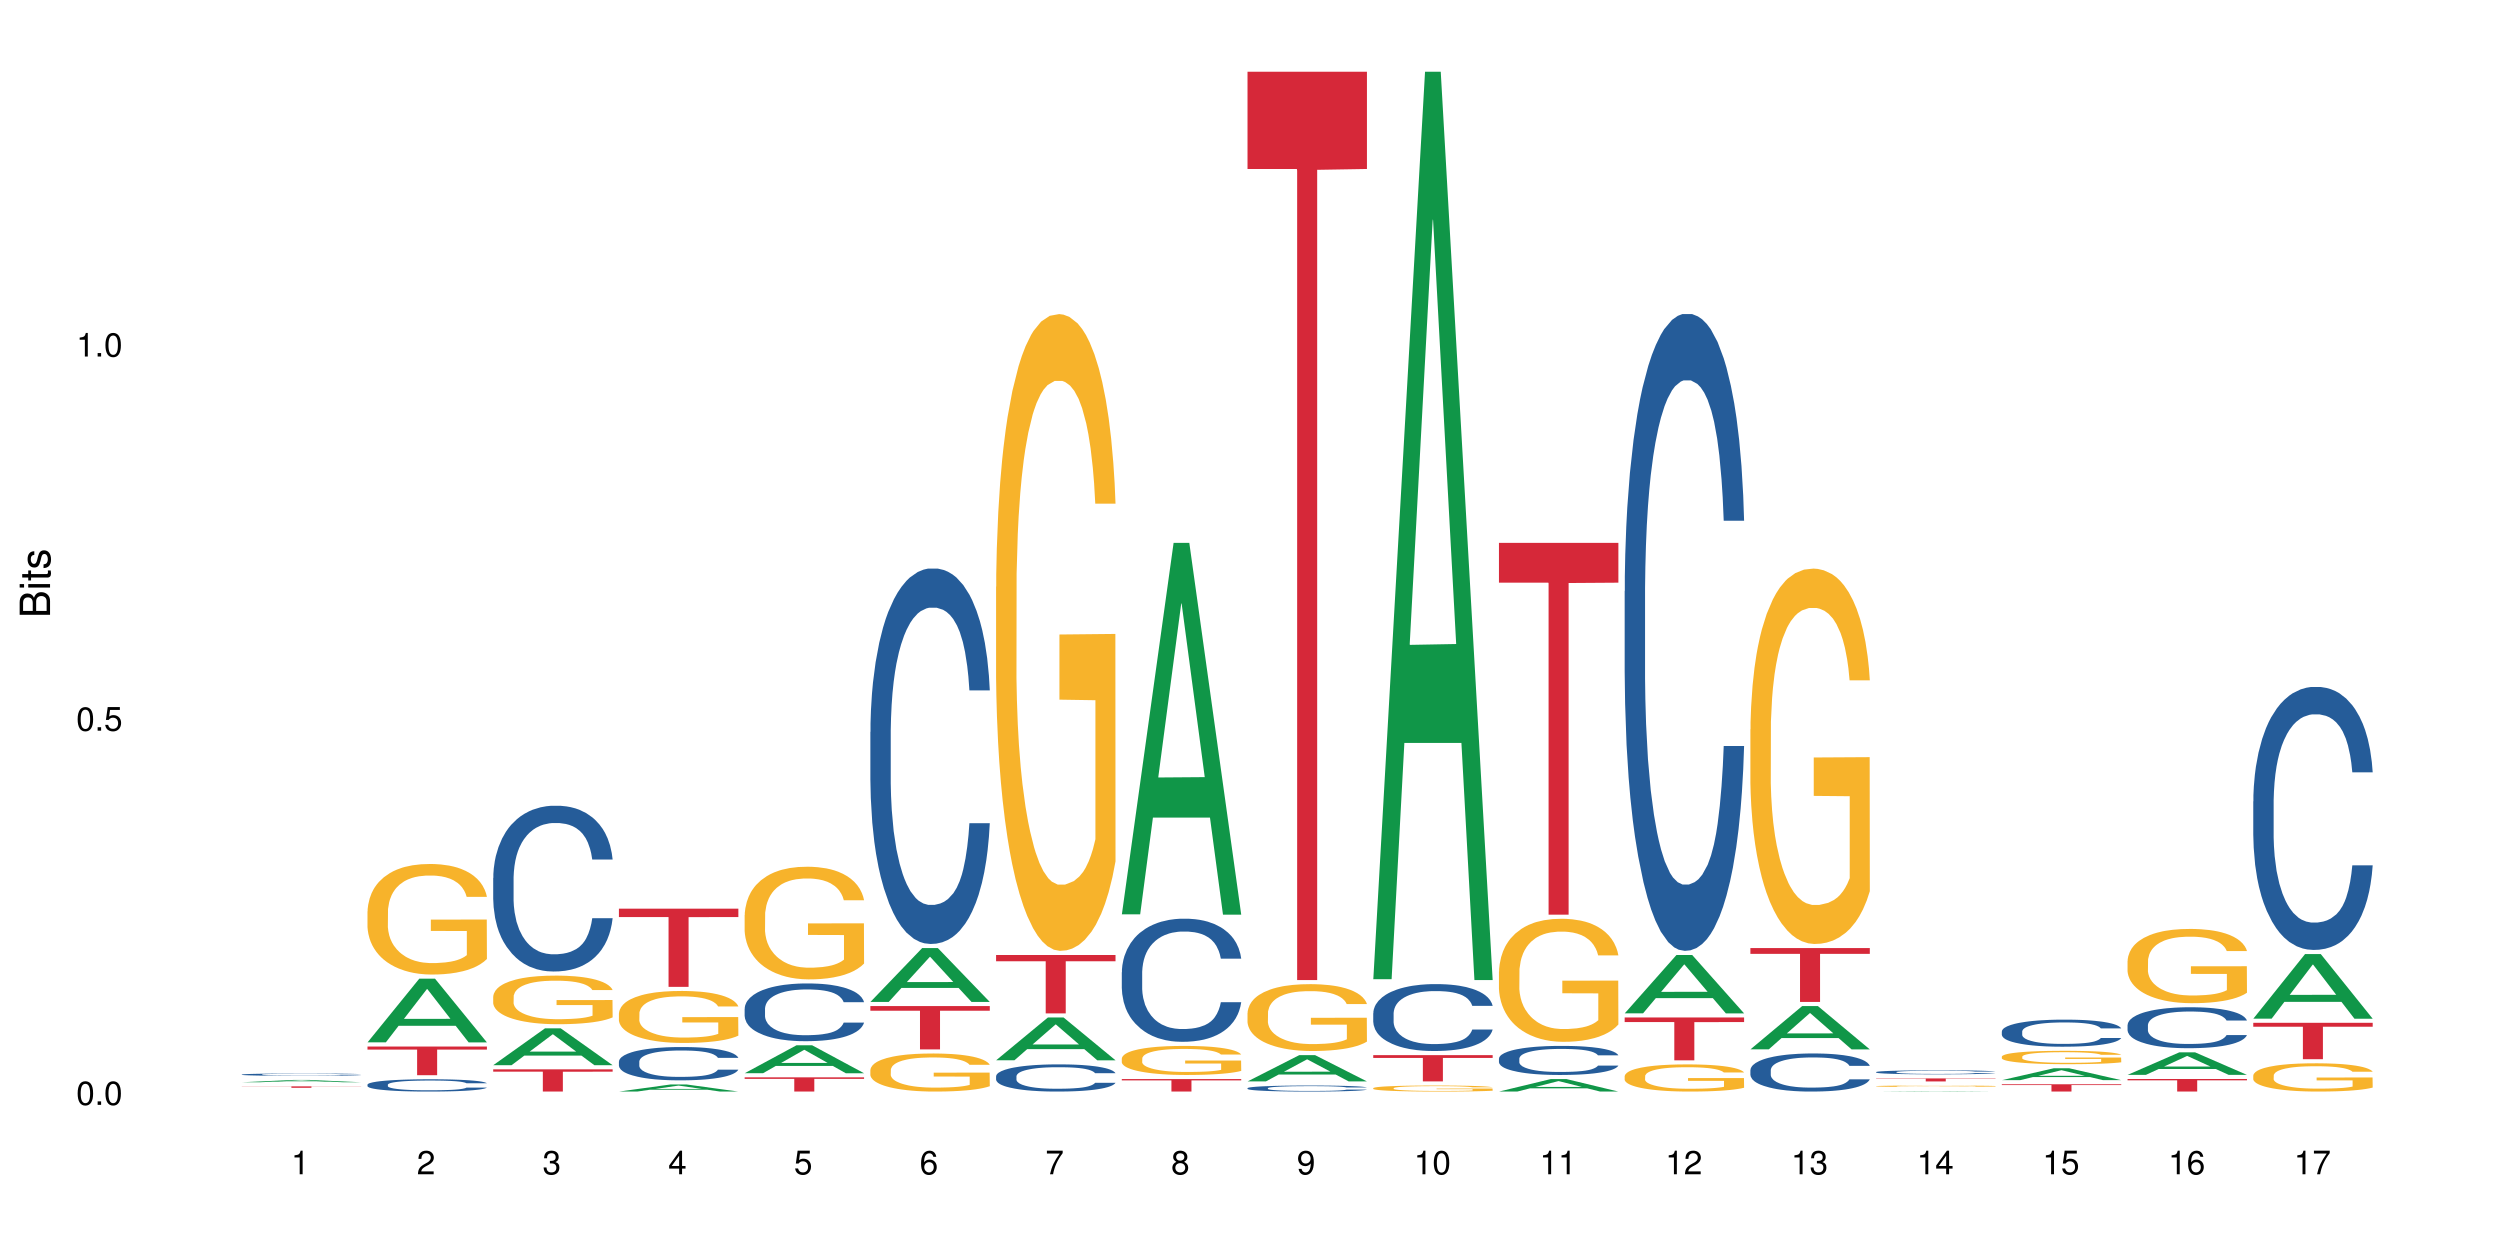 <?xml version="1.0" encoding="UTF-8"?>
<svg xmlns="http://www.w3.org/2000/svg" xmlns:xlink="http://www.w3.org/1999/xlink" width="720pt" height="360pt" viewBox="0 0 720 360" version="1.1">
<defs>
<g>
<symbol overflow="visible" id="glyph0-0">
<path style="stroke:none;" d=""/>
</symbol>
<symbol overflow="visible" id="glyph0-1">
<path style="stroke:none;" d="M 2.641 -6.797 C 2 -6.797 1.422 -6.531 1.078 -6.047 C 0.641 -5.453 0.406 -4.547 0.406 -3.297 C 0.406 -1 1.188 0.219 2.641 0.219 C 4.078 0.219 4.859 -1 4.859 -3.234 C 4.859 -4.562 4.656 -5.438 4.203 -6.047 C 3.844 -6.531 3.281 -6.797 2.641 -6.797 Z M 2.641 -6.047 C 3.547 -6.047 4 -5.125 4 -3.312 C 4 -1.375 3.562 -0.484 2.625 -0.484 C 1.734 -0.484 1.281 -1.422 1.281 -3.281 C 1.281 -5.141 1.734 -6.047 2.641 -6.047 Z M 2.641 -6.047 "/>
</symbol>
<symbol overflow="visible" id="glyph0-2">
<path style="stroke:none;" d="M 1.828 -1 L 0.828 -1 L 0.828 0 L 1.828 0 Z M 1.828 -1 "/>
</symbol>
<symbol overflow="visible" id="glyph0-3">
<path style="stroke:none;" d="M 4.562 -6.797 L 1.062 -6.797 L 0.547 -3.094 L 1.328 -3.094 C 1.719 -3.562 2.047 -3.734 2.578 -3.734 C 3.484 -3.734 4.062 -3.109 4.062 -2.094 C 4.062 -1.125 3.484 -0.531 2.578 -0.531 C 1.828 -0.531 1.375 -0.906 1.188 -1.672 L 0.328 -1.672 C 0.453 -1.109 0.547 -0.844 0.75 -0.594 C 1.125 -0.078 1.828 0.219 2.594 0.219 C 3.969 0.219 4.922 -0.781 4.922 -2.219 C 4.922 -3.562 4.031 -4.484 2.719 -4.484 C 2.25 -4.484 1.859 -4.359 1.469 -4.062 L 1.734 -5.969 L 4.562 -5.969 Z M 4.562 -6.797 "/>
</symbol>
<symbol overflow="visible" id="glyph0-4">
<path style="stroke:none;" d="M 2.484 -4.844 L 2.484 0 L 3.328 0 L 3.328 -6.797 L 2.766 -6.797 C 2.469 -5.75 2.281 -5.609 0.984 -5.453 L 0.984 -4.844 Z M 2.484 -4.844 "/>
</symbol>
<symbol overflow="visible" id="glyph0-5">
<path style="stroke:none;" d="M 4.859 -0.828 L 1.281 -0.828 C 1.359 -1.391 1.672 -1.75 2.5 -2.234 L 3.469 -2.75 C 4.406 -3.266 4.906 -3.969 4.906 -4.812 C 4.906 -5.375 4.672 -5.906 4.266 -6.266 C 3.859 -6.625 3.375 -6.797 2.719 -6.797 C 1.859 -6.797 1.219 -6.5 0.844 -5.922 C 0.609 -5.562 0.5 -5.125 0.484 -4.438 L 1.328 -4.438 C 1.359 -4.906 1.406 -5.188 1.531 -5.406 C 1.75 -5.812 2.188 -6.062 2.703 -6.062 C 3.469 -6.062 4.031 -5.516 4.031 -4.781 C 4.031 -4.25 3.719 -3.797 3.125 -3.438 L 2.234 -2.938 C 0.812 -2.141 0.406 -1.5 0.328 0 L 4.859 0 Z M 4.859 -0.828 "/>
</symbol>
<symbol overflow="visible" id="glyph0-6">
<path style="stroke:none;" d="M 2.125 -3.125 L 2.578 -3.125 C 3.516 -3.125 3.984 -2.703 3.984 -1.891 C 3.984 -1.031 3.469 -0.531 2.578 -0.531 C 1.656 -0.531 1.203 -0.984 1.156 -1.969 L 0.312 -1.969 C 0.344 -1.422 0.438 -1.078 0.609 -0.766 C 0.953 -0.109 1.625 0.219 2.547 0.219 C 3.953 0.219 4.859 -0.609 4.859 -1.906 C 4.859 -2.766 4.516 -3.25 3.703 -3.516 C 4.344 -3.766 4.656 -4.25 4.656 -4.938 C 4.656 -6.109 3.875 -6.797 2.578 -6.797 C 1.203 -6.797 0.484 -6.047 0.453 -4.609 L 1.297 -4.609 C 1.312 -5.016 1.344 -5.25 1.453 -5.453 C 1.641 -5.828 2.062 -6.062 2.594 -6.062 C 3.344 -6.062 3.797 -5.625 3.797 -4.906 C 3.797 -4.422 3.609 -4.141 3.25 -3.984 C 3.016 -3.891 2.719 -3.844 2.125 -3.844 Z M 2.125 -3.125 "/>
</symbol>
<symbol overflow="visible" id="glyph0-7">
<path style="stroke:none;" d="M 3.141 -1.625 L 3.141 0 L 3.984 0 L 3.984 -1.625 L 4.984 -1.625 L 4.984 -2.391 L 3.984 -2.391 L 3.984 -6.797 L 3.359 -6.797 L 0.266 -2.516 L 0.266 -1.625 Z M 3.141 -2.391 L 1 -2.391 L 3.141 -5.359 Z M 3.141 -2.391 "/>
</symbol>
<symbol overflow="visible" id="glyph0-8">
<path style="stroke:none;" d="M 4.781 -5.031 C 4.609 -6.141 3.891 -6.797 2.844 -6.797 C 2.094 -6.797 1.422 -6.438 1.031 -5.828 C 0.609 -5.172 0.406 -4.344 0.406 -3.094 C 0.406 -1.953 0.578 -1.234 0.984 -0.625 C 1.359 -0.078 1.953 0.219 2.703 0.219 C 3.984 0.219 4.922 -0.734 4.922 -2.078 C 4.922 -3.344 4.062 -4.234 2.844 -4.234 C 2.172 -4.234 1.641 -3.969 1.281 -3.469 C 1.281 -5.125 1.828 -6.047 2.797 -6.047 C 3.391 -6.047 3.797 -5.672 3.938 -5.031 Z M 2.734 -3.484 C 3.547 -3.484 4.062 -2.922 4.062 -2 C 4.062 -1.156 3.484 -0.531 2.703 -0.531 C 1.922 -0.531 1.328 -1.188 1.328 -2.047 C 1.328 -2.891 1.906 -3.484 2.734 -3.484 Z M 2.734 -3.484 "/>
</symbol>
<symbol overflow="visible" id="glyph0-9">
<path style="stroke:none;" d="M 4.984 -6.797 L 0.438 -6.797 L 0.438 -5.969 L 4.109 -5.969 C 2.5 -3.656 1.828 -2.234 1.328 0 L 2.219 0 C 2.594 -2.172 3.453 -4.047 4.984 -6.094 Z M 4.984 -6.797 "/>
</symbol>
<symbol overflow="visible" id="glyph0-10">
<path style="stroke:none;" d="M 3.75 -3.578 C 4.453 -4 4.688 -4.344 4.688 -4.984 C 4.688 -6.047 3.844 -6.797 2.641 -6.797 C 1.438 -6.797 0.594 -6.047 0.594 -4.984 C 0.594 -4.359 0.828 -4.016 1.516 -3.578 C 0.734 -3.203 0.359 -2.641 0.359 -1.891 C 0.359 -0.641 1.297 0.219 2.641 0.219 C 3.984 0.219 4.922 -0.641 4.922 -1.875 C 4.922 -2.641 4.531 -3.203 3.75 -3.578 Z M 2.641 -6.047 C 3.359 -6.047 3.812 -5.625 3.812 -4.969 C 3.812 -4.344 3.344 -3.922 2.641 -3.922 C 1.922 -3.922 1.453 -4.344 1.453 -4.984 C 1.453 -5.625 1.922 -6.047 2.641 -6.047 Z M 2.641 -3.203 C 3.484 -3.203 4.062 -2.672 4.062 -1.875 C 4.062 -1.062 3.484 -0.531 2.625 -0.531 C 1.797 -0.531 1.219 -1.078 1.219 -1.875 C 1.219 -2.672 1.797 -3.203 2.641 -3.203 Z M 2.641 -3.203 "/>
</symbol>
<symbol overflow="visible" id="glyph0-11">
<path style="stroke:none;" d="M 0.516 -1.547 C 0.672 -0.438 1.406 0.219 2.438 0.219 C 3.188 0.219 3.859 -0.141 4.266 -0.75 C 4.688 -1.406 4.891 -2.25 4.891 -3.484 C 4.891 -4.625 4.703 -5.359 4.312 -5.953 C 3.938 -6.5 3.344 -6.797 2.594 -6.797 C 1.297 -6.797 0.359 -5.844 0.359 -4.516 C 0.359 -3.25 1.234 -2.344 2.453 -2.344 C 3.094 -2.344 3.562 -2.578 4.016 -3.109 C 4 -1.453 3.469 -0.531 2.5 -0.531 C 1.906 -0.531 1.484 -0.906 1.359 -1.547 Z M 2.578 -6.062 C 3.375 -6.062 3.969 -5.406 3.969 -4.531 C 3.969 -3.688 3.375 -3.094 2.547 -3.094 C 1.734 -3.094 1.234 -3.672 1.234 -4.578 C 1.234 -5.438 1.797 -6.062 2.578 -6.062 Z M 2.578 -6.062 "/>
</symbol>
<symbol overflow="visible" id="glyph1-0">
<path style="stroke:none;" d=""/>
</symbol>
<symbol overflow="visible" id="glyph1-1">
<path style="stroke:none;" d="M 0 -0.953 L 0 -4.891 C 0 -5.719 -0.234 -6.344 -0.734 -6.797 C -1.188 -7.234 -1.812 -7.469 -2.5 -7.469 C -3.547 -7.469 -4.188 -7 -4.625 -5.875 C -4.984 -6.672 -5.641 -7.094 -6.531 -7.094 C -7.156 -7.094 -7.734 -6.859 -8.141 -6.391 C -8.562 -5.938 -8.75 -5.344 -8.75 -4.5 L -8.75 -0.953 Z M -4.984 -2.062 L -7.766 -2.062 L -7.766 -4.219 C -7.766 -4.844 -7.688 -5.203 -7.453 -5.5 C -7.219 -5.812 -6.859 -5.969 -6.375 -5.969 C -5.906 -5.969 -5.531 -5.812 -5.297 -5.5 C -5.062 -5.203 -4.984 -4.844 -4.984 -4.219 Z M -0.984 -2.062 L -4 -2.062 L -4 -4.781 C -4 -5.328 -3.859 -5.688 -3.578 -5.953 C -3.297 -6.219 -2.922 -6.359 -2.484 -6.359 C -2.062 -6.359 -1.688 -6.219 -1.406 -5.953 C -1.109 -5.688 -0.984 -5.328 -0.984 -4.781 Z M -0.984 -2.062 "/>
</symbol>
<symbol overflow="visible" id="glyph1-2">
<path style="stroke:none;" d="M -6.281 -1.797 L -6.281 -0.797 L 0 -0.797 L 0 -1.797 Z M -8.75 -1.797 L -8.75 -0.797 L -7.484 -0.797 L -7.484 -1.797 Z M -8.75 -1.797 "/>
</symbol>
<symbol overflow="visible" id="glyph1-3">
<path style="stroke:none;" d="M -6.281 -3.047 L -6.281 -2.016 L -8.016 -2.016 L -8.016 -1.016 L -6.281 -1.016 L -6.281 -0.172 L -5.469 -0.172 L -5.469 -1.016 L -0.719 -1.016 C -0.078 -1.016 0.281 -1.453 0.281 -2.234 C 0.281 -2.469 0.25 -2.719 0.188 -3.047 L -0.641 -3.047 C -0.609 -2.922 -0.594 -2.766 -0.594 -2.562 C -0.594 -2.141 -0.719 -2.016 -1.156 -2.016 L -5.469 -2.016 L -5.469 -3.047 Z M -6.281 -3.047 "/>
</symbol>
<symbol overflow="visible" id="glyph1-4">
<path style="stroke:none;" d="M -4.531 -5.25 C -5.766 -5.25 -6.469 -4.422 -6.469 -2.969 C -6.469 -1.516 -5.719 -0.562 -4.547 -0.562 C -3.562 -0.562 -3.094 -1.062 -2.734 -2.562 L -2.516 -3.484 C -2.344 -4.188 -2.094 -4.469 -1.625 -4.469 C -1.047 -4.469 -0.641 -3.875 -0.641 -3 C -0.641 -2.453 -0.797 -2 -1.062 -1.75 C -1.25 -1.594 -1.422 -1.531 -1.875 -1.469 L -1.875 -0.406 C -0.422 -0.453 0.281 -1.266 0.281 -2.922 C 0.281 -4.5 -0.5 -5.516 -1.719 -5.516 C -2.656 -5.516 -3.172 -4.984 -3.469 -3.734 L -3.703 -2.766 C -3.891 -1.953 -4.156 -1.609 -4.594 -1.609 C -5.172 -1.609 -5.547 -2.125 -5.547 -2.938 C -5.547 -3.75 -5.203 -4.172 -4.531 -4.203 Z M -4.531 -5.25 "/>
</symbol>
</g>
</defs>
<g id="surface54087">
<rect x="0" y="0" width="720" height="360" style="fill:rgb(100%,100%,100%);fill-opacity:1;stroke:none;"/>
<path style=" stroke:none;fill-rule:nonzero;fill:rgb(6.275%,58.824%,28.235%);fill-opacity:1;" d="M 69.629 311.691 L 69.668 311.691 L 84.551 311.02 L 89.07 311.02 L 104.027 311.691 L 98.77 311.691 L 95.023 311.516 L 78.598 311.516 L 74.922 311.691 L 69.629 311.691 L 80.176 311.441 L 93.516 311.441 L 86.863 311.129 L 86.719 311.129 L 80.141 311.441 L 80.176 311.441 Z M 69.629 311.691 "/>
<path style=" stroke:none;fill-rule:nonzero;fill:rgb(14.51%,36.078%,60%);fill-opacity:1;" d="M 69.629 309.461 L 69.672 309.461 L 69.672 309.445 L 69.797 309.422 L 70.09 309.395 L 70.383 309.375 L 71.141 309.336 L 72.188 309.301 L 73.277 309.273 L 74.074 309.258 L 74.789 309.246 L 76.426 309.223 L 77.473 309.211 L 78.605 309.203 L 79.992 309.191 L 80.996 309.188 L 83.262 309.176 L 84.941 309.172 L 86.242 309.168 L 89.051 309.168 L 90.73 309.172 L 91.945 309.176 L 93.289 309.18 L 94.422 309.188 L 96.391 309.199 L 98.152 309.215 L 98.949 309.227 L 100.207 309.246 L 101.172 309.262 L 101.844 309.281 L 102.602 309.301 L 103.27 309.328 L 103.773 309.359 L 104.027 309.387 L 98.152 309.387 L 97.859 309.363 L 97.523 309.344 L 96.895 309.32 L 96.266 309.301 L 95.387 309.281 L 94.586 309.27 L 93.496 309.258 L 92.531 309.254 L 91.527 309.246 L 90.562 309.242 L 88.715 309.238 L 86.574 309.238 L 85.777 309.242 L 84.145 309.246 L 83.262 309.25 L 82.004 309.258 L 81.121 309.266 L 80.074 309.277 L 79.359 309.289 L 78.48 309.305 L 77.852 309.32 L 77.137 309.34 L 76.719 309.355 L 76.34 309.371 L 76.004 309.391 L 75.754 309.414 L 75.586 309.438 L 75.5 309.457 L 75.5 309.555 L 75.586 309.574 L 75.797 309.602 L 76.34 309.641 L 77.137 309.672 L 78.062 309.695 L 78.941 309.715 L 79.445 309.723 L 80.117 309.734 L 81.164 309.746 L 82.676 309.758 L 83.555 309.762 L 84.898 309.77 L 89.766 309.77 L 90.855 309.766 L 91.988 309.762 L 93.539 309.75 L 94.504 309.738 L 95.344 309.727 L 95.973 309.715 L 96.391 309.707 L 97.02 309.688 L 97.523 309.668 L 97.902 309.645 L 98.152 309.625 L 104.027 309.625 L 103.773 309.648 L 103.398 309.672 L 103.02 309.691 L 102.434 309.711 L 101.762 309.73 L 100.797 309.754 L 100 309.766 L 98.949 309.781 L 97.984 309.793 L 96.938 309.805 L 95.387 309.816 L 94.379 309.824 L 93.289 309.828 L 91.988 309.832 L 90.352 309.836 L 88.59 309.84 L 85.191 309.84 L 83.891 309.836 L 82.172 309.832 L 80.031 309.82 L 78.48 309.809 L 77.266 309.797 L 76.215 309.785 L 75.039 309.77 L 73.531 309.742 L 72.609 309.719 L 71.977 309.703 L 71.266 309.68 L 70.762 309.656 L 70.176 309.625 L 69.754 309.578 L 69.629 309.547 Z M 69.629 309.461 "/>
<path style=" stroke:none;fill-rule:nonzero;fill:rgb(83.922%,15.686%,22.353%);fill-opacity:1;" d="M 69.629 312.871 L 104.027 312.871 L 104.027 312.914 L 89.691 312.914 L 89.691 313.285 L 83.922 313.285 L 83.922 312.914 L 69.629 312.914 Z M 69.629 312.871 "/>
<path style=" stroke:none;fill-rule:nonzero;fill:rgb(6.275%,58.824%,28.235%);fill-opacity:1;" d="M 105.836 300.199 L 105.871 300.184 L 120.758 281.852 L 125.277 281.852 L 140.234 300.219 L 134.977 300.219 L 131.23 295.422 L 114.805 295.422 L 111.129 300.199 L 105.836 300.199 L 116.383 293.438 L 129.723 293.422 L 123.07 284.852 L 122.996 284.836 L 122.926 284.887 L 116.348 293.422 L 116.383 293.438 Z M 105.836 300.199 "/>
<path style=" stroke:none;fill-rule:nonzero;fill:rgb(14.51%,36.078%,60%);fill-opacity:1;" d="M 105.836 312.371 L 105.879 312.367 L 105.879 312.289 L 106.004 312.168 L 106.297 312.012 L 106.59 311.906 L 107.348 311.715 L 108.395 311.531 L 109.484 311.387 L 110.281 311.305 L 110.996 311.238 L 112.633 311.121 L 113.68 311.059 L 114.812 311.004 L 116.195 310.949 L 117.203 310.918 L 119.469 310.863 L 121.148 310.844 L 122.449 310.832 L 125.258 310.832 L 126.938 310.844 L 128.152 310.863 L 129.496 310.887 L 130.629 310.918 L 132.598 310.988 L 134.359 311.078 L 135.156 311.129 L 136.414 311.23 L 137.379 311.328 L 138.051 311.41 L 138.809 311.531 L 139.477 311.676 L 139.98 311.84 L 140.234 311.98 L 134.359 311.98 L 134.066 311.852 L 133.73 311.75 L 133.102 311.617 L 132.473 311.523 L 131.59 311.43 L 130.793 311.371 L 129.703 311.309 L 128.738 311.27 L 127.734 311.238 L 126.77 311.219 L 124.922 311.199 L 122.781 311.199 L 121.984 311.207 L 120.352 311.234 L 119.469 311.258 L 118.211 311.301 L 117.328 311.344 L 116.281 311.406 L 115.566 311.465 L 114.688 311.547 L 114.059 311.621 L 113.344 311.727 L 112.926 311.809 L 112.547 311.898 L 112.211 312.008 L 111.961 312.121 L 111.793 312.238 L 111.707 312.355 L 111.707 312.855 L 111.793 312.973 L 112.004 313.109 L 112.547 313.305 L 113.344 313.477 L 114.27 313.613 L 115.148 313.711 L 115.652 313.758 L 116.324 313.809 L 117.371 313.871 L 118.883 313.938 L 119.762 313.965 L 121.105 313.988 L 122.488 314 L 124.336 314 L 125.973 313.988 L 127.062 313.973 L 128.195 313.945 L 129.746 313.891 L 130.711 313.84 L 131.551 313.777 L 132.18 313.719 L 132.598 313.664 L 133.227 313.566 L 133.73 313.457 L 134.109 313.344 L 134.359 313.23 L 140.234 313.23 L 139.98 313.363 L 139.605 313.488 L 139.227 313.582 L 138.641 313.695 L 137.969 313.797 L 137.004 313.906 L 136.207 313.984 L 135.156 314.062 L 134.191 314.125 L 133.145 314.18 L 131.59 314.246 L 130.586 314.277 L 129.496 314.305 L 128.195 314.332 L 126.559 314.355 L 124.797 314.367 L 123.16 314.371 L 121.398 314.363 L 120.098 314.352 L 118.379 314.32 L 116.238 314.266 L 114.688 314.203 L 113.469 314.141 L 112.422 314.078 L 111.246 313.988 L 109.738 313.848 L 108.816 313.738 L 108.184 313.645 L 107.473 313.52 L 106.969 313.406 L 106.383 313.227 L 105.961 312.996 L 105.836 312.816 Z M 105.836 312.371 "/>
<path style=" stroke:none;fill-rule:nonzero;fill:rgb(96.863%,70.196%,16.863%);fill-opacity:1;" d="M 105.836 262.465 L 105.879 262.438 L 105.879 261.855 L 106.047 260.547 L 106.465 258.742 L 107.012 257.258 L 107.598 256.098 L 107.977 255.484 L 108.605 254.613 L 109.148 253.973 L 110.535 252.664 L 112.297 251.441 L 113.262 250.918 L 114.352 250.426 L 115.902 249.871 L 116.617 249.668 L 118.797 249.203 L 121.273 248.914 L 124 248.824 L 125.258 248.855 L 126.977 248.969 L 129.328 249.289 L 130.668 249.582 L 131.719 249.871 L 132.809 250.25 L 134.152 250.832 L 135.41 251.531 L 136.414 252.227 L 137.422 253.102 L 138.262 254.031 L 138.973 255.051 L 139.605 256.27 L 139.98 257.289 L 140.234 258.305 L 134.402 258.305 L 134.066 257.289 L 133.688 256.504 L 133.059 255.543 L 132.43 254.844 L 131.801 254.293 L 130.629 253.535 L 129.621 253.07 L 128.363 252.664 L 127.145 252.402 L 125.762 252.227 L 124.922 252.168 L 122.699 252.168 L 120.688 252.375 L 119.512 252.605 L 118.672 252.84 L 117.496 253.273 L 116.785 253.625 L 116.363 253.855 L 115.105 254.758 L 114.27 255.574 L 113.805 256.125 L 113.219 256.996 L 112.801 257.781 L 112.34 258.945 L 112.086 259.82 L 111.75 261.797 L 111.707 267.031 L 111.836 268.137 L 112.086 269.328 L 112.422 270.375 L 112.926 271.48 L 113.43 272.324 L 114.309 273.457 L 115.066 274.215 L 115.652 274.711 L 116.785 275.496 L 117.246 275.758 L 118.336 276.281 L 119.469 276.688 L 120.852 277.035 L 121.902 277.211 L 123.578 277.355 L 125.719 277.355 L 128.234 277.18 L 129.828 276.949 L 130.922 276.715 L 131.633 276.512 L 132.516 276.191 L 133.145 275.902 L 133.73 275.582 L 134.445 275.086 L 134.445 268.137 L 124.082 268.105 L 124.082 264.852 L 140.191 264.82 L 140.234 276.191 L 139.352 276.977 L 138.262 277.734 L 137.211 278.316 L 136.121 278.809 L 134.57 279.363 L 133.312 279.711 L 131.383 280.117 L 129.621 280.379 L 127.773 280.555 L 126.137 280.641 L 124.211 280.672 L 122.488 280.613 L 120.645 280.438 L 119.176 280.207 L 117.832 279.914 L 116.492 279.535 L 114.812 278.926 L 113.723 278.434 L 112.59 277.82 L 111.457 277.094 L 110.449 276.309 L 109.781 275.699 L 109.109 275 L 108.395 274.129 L 107.723 273.137 L 107.219 272.238 L 106.758 271.219 L 106.422 270.258 L 106.09 268.949 L 105.922 267.902 L 105.836 267.004 Z M 105.836 262.465 "/>
<path style=" stroke:none;fill-rule:nonzero;fill:rgb(83.922%,15.686%,22.353%);fill-opacity:1;" d="M 105.836 301.395 L 140.234 301.395 L 140.234 302.281 L 125.898 302.289 L 125.898 309.652 L 120.129 309.652 L 120.129 302.297 L 120.047 302.281 L 105.836 302.281 Z M 105.836 301.395 "/>
<path style=" stroke:none;fill-rule:nonzero;fill:rgb(6.275%,58.824%,28.235%);fill-opacity:1;" d="M 142.043 306.77 L 142.078 306.762 L 156.965 296.156 L 161.484 296.156 L 176.441 306.781 L 171.184 306.781 L 167.438 304.008 L 151.012 304.008 L 147.336 306.77 L 142.043 306.77 L 152.59 302.859 L 165.93 302.852 L 159.277 297.891 L 159.203 297.883 L 159.133 297.91 L 152.555 302.852 L 152.59 302.859 Z M 142.043 306.77 "/>
<path style=" stroke:none;fill-rule:nonzero;fill:rgb(14.51%,36.078%,60%);fill-opacity:1;" d="M 142.043 252.836 L 142.086 252.793 L 142.086 251.746 L 142.211 250.086 L 142.504 247.992 L 142.797 246.555 L 143.555 243.98 L 144.602 241.492 L 145.691 239.574 L 146.488 238.438 L 147.203 237.566 L 148.84 235.953 L 149.887 235.121 L 151.02 234.379 L 152.402 233.641 L 153.41 233.203 L 155.676 232.504 L 157.355 232.199 L 158.652 232.07 L 161.465 232.07 L 163.145 232.242 L 164.359 232.461 L 165.703 232.809 L 166.832 233.203 L 168.805 234.164 L 170.566 235.383 L 171.363 236.082 L 172.621 237.434 L 173.586 238.742 L 174.258 239.879 L 175.012 241.492 L 175.684 243.457 L 176.188 245.68 L 176.441 247.555 L 170.566 247.555 L 170.273 245.812 L 169.938 244.457 L 169.309 242.672 L 168.68 241.406 L 167.797 240.141 L 167 239.312 L 165.91 238.48 L 164.945 237.957 L 163.941 237.566 L 162.977 237.305 L 161.129 237.043 L 158.988 237.043 L 158.191 237.129 L 156.559 237.477 L 155.676 237.785 L 154.418 238.395 L 153.535 238.961 L 152.488 239.836 L 151.773 240.574 L 150.895 241.711 L 150.266 242.715 L 149.551 244.152 L 149.133 245.246 L 148.754 246.465 L 148.418 247.906 L 148.168 249.434 L 148 251.047 L 147.914 252.617 L 147.914 259.379 L 148 260.949 L 148.211 262.781 L 148.754 265.445 L 149.551 267.758 L 150.473 269.59 L 151.355 270.898 L 151.859 271.508 L 152.531 272.207 L 153.578 273.078 L 155.09 273.953 L 155.969 274.301 L 157.312 274.648 L 158.695 274.824 L 160.543 274.824 L 162.18 274.648 L 163.27 274.43 L 164.402 274.082 L 165.953 273.34 L 166.918 272.641 L 167.758 271.812 L 168.387 270.984 L 168.805 270.285 L 169.434 268.934 L 169.938 267.449 L 170.316 265.922 L 170.566 264.441 L 176.441 264.441 L 176.188 266.184 L 175.812 267.887 L 175.434 269.152 L 174.848 270.68 L 174.176 272.031 L 173.211 273.559 L 172.414 274.562 L 171.363 275.652 L 170.398 276.48 L 169.352 277.223 L 167.797 278.098 L 166.793 278.531 L 165.703 278.926 L 164.402 279.273 L 162.766 279.578 L 161.004 279.754 L 159.367 279.797 L 157.605 279.711 L 156.305 279.535 L 154.586 279.145 L 152.445 278.359 L 150.895 277.527 L 149.676 276.699 L 148.629 275.828 L 147.453 274.648 L 145.945 272.73 L 145.02 271.246 L 144.391 270.023 L 143.68 268.324 L 143.176 266.797 L 142.59 264.352 L 142.168 261.254 L 142.043 258.855 Z M 142.043 252.836 "/>
<path style=" stroke:none;fill-rule:nonzero;fill:rgb(96.863%,70.196%,16.863%);fill-opacity:1;" d="M 142.043 286.973 L 142.086 286.961 L 142.086 286.703 L 142.254 286.129 L 142.672 285.336 L 143.219 284.684 L 143.805 284.172 L 144.184 283.906 L 144.812 283.52 L 145.355 283.238 L 146.742 282.664 L 148.504 282.129 L 149.469 281.898 L 150.559 281.68 L 152.109 281.438 L 152.824 281.348 L 155.004 281.145 L 157.48 281.016 L 160.207 280.977 L 161.465 280.988 L 163.184 281.039 L 165.535 281.18 L 166.875 281.309 L 167.926 281.438 L 169.016 281.602 L 170.359 281.859 L 171.617 282.164 L 172.621 282.473 L 173.629 282.855 L 174.469 283.266 L 175.18 283.711 L 175.812 284.25 L 176.188 284.695 L 176.441 285.145 L 170.609 285.145 L 170.273 284.695 L 169.895 284.352 L 169.266 283.93 L 168.637 283.625 L 168.008 283.379 L 166.832 283.047 L 165.828 282.844 L 164.57 282.664 L 163.352 282.551 L 161.969 282.473 L 161.129 282.445 L 158.906 282.445 L 156.891 282.535 L 155.719 282.641 L 154.879 282.742 L 153.703 282.934 L 152.992 283.086 L 152.57 283.188 L 151.312 283.586 L 150.473 283.941 L 150.012 284.188 L 149.426 284.57 L 149.008 284.914 L 148.547 285.426 L 148.293 285.809 L 147.957 286.68 L 147.914 288.98 L 148.043 289.465 L 148.293 289.988 L 148.629 290.449 L 149.133 290.938 L 149.637 291.309 L 150.516 291.805 L 151.273 292.137 L 151.859 292.355 L 152.992 292.699 L 153.453 292.816 L 154.543 293.047 L 155.676 293.223 L 157.059 293.379 L 158.109 293.453 L 159.785 293.52 L 161.926 293.52 L 164.441 293.441 L 166.035 293.34 L 167.129 293.238 L 167.84 293.148 L 168.723 293.008 L 169.352 292.879 L 169.938 292.738 L 170.652 292.52 L 170.652 289.465 L 160.289 289.453 L 160.289 288.02 L 176.398 288.008 L 176.441 293.008 L 175.559 293.352 L 174.469 293.684 L 173.418 293.941 L 172.328 294.156 L 170.777 294.402 L 169.52 294.555 L 167.59 294.734 L 165.828 294.848 L 163.98 294.926 L 162.344 294.965 L 160.418 294.977 L 158.695 294.949 L 156.852 294.875 L 155.383 294.77 L 154.039 294.645 L 152.699 294.477 L 151.02 294.207 L 149.93 293.992 L 148.797 293.723 L 147.664 293.402 L 146.656 293.059 L 145.984 292.789 L 145.316 292.484 L 144.602 292.098 L 143.93 291.664 L 143.426 291.27 L 142.965 290.82 L 142.629 290.398 L 142.293 289.824 L 142.129 289.363 L 142.043 288.969 Z M 142.043 286.973 "/>
<path style=" stroke:none;fill-rule:nonzero;fill:rgb(83.922%,15.686%,22.353%);fill-opacity:1;" d="M 142.043 307.961 L 176.441 307.961 L 176.441 308.648 L 162.105 308.652 L 162.105 314.371 L 156.336 314.371 L 156.336 308.66 L 156.254 308.648 L 142.043 308.648 Z M 142.043 307.961 "/>
<path style=" stroke:none;fill-rule:nonzero;fill:rgb(6.275%,58.824%,28.235%);fill-opacity:1;" d="M 178.25 314.367 L 178.285 314.367 L 193.172 312.32 L 197.691 312.32 L 212.648 314.371 L 207.391 314.371 L 203.645 313.836 L 187.219 313.836 L 183.543 314.367 L 178.25 314.367 L 188.797 313.613 L 202.137 313.613 L 195.484 312.656 L 195.41 312.652 L 195.34 312.66 L 188.762 313.613 L 188.797 313.613 Z M 178.25 314.367 "/>
<path style=" stroke:none;fill-rule:nonzero;fill:rgb(14.51%,36.078%,60%);fill-opacity:1;" d="M 178.25 305.723 L 178.293 305.715 L 178.293 305.504 L 178.418 305.172 L 178.711 304.75 L 179.004 304.461 L 179.762 303.941 L 180.809 303.445 L 181.898 303.059 L 182.695 302.828 L 183.41 302.656 L 185.047 302.332 L 186.094 302.164 L 187.227 302.016 L 188.609 301.867 L 189.617 301.777 L 191.883 301.637 L 193.562 301.578 L 194.859 301.551 L 197.672 301.551 L 199.348 301.586 L 200.566 301.629 L 201.91 301.699 L 203.039 301.777 L 205.012 301.973 L 206.773 302.215 L 207.57 302.355 L 208.828 302.629 L 209.793 302.891 L 210.465 303.121 L 211.219 303.445 L 211.891 303.84 L 212.395 304.285 L 212.648 304.66 L 206.773 304.66 L 206.48 304.312 L 206.145 304.039 L 205.516 303.68 L 204.887 303.426 L 204.004 303.172 L 203.207 303.004 L 202.117 302.84 L 201.152 302.734 L 200.148 302.656 L 199.184 302.602 L 197.336 302.551 L 195.195 302.551 L 194.398 302.566 L 192.766 302.637 L 191.883 302.699 L 190.625 302.82 L 189.742 302.934 L 188.695 303.109 L 187.98 303.258 L 187.102 303.488 L 186.473 303.688 L 185.758 303.977 L 185.34 304.199 L 184.961 304.441 L 184.625 304.73 L 184.375 305.039 L 184.207 305.363 L 184.121 305.68 L 184.121 307.039 L 184.207 307.352 L 184.418 307.723 L 184.961 308.258 L 185.758 308.719 L 186.68 309.09 L 187.562 309.352 L 188.066 309.473 L 188.738 309.613 L 189.785 309.789 L 191.297 309.965 L 192.176 310.035 L 193.52 310.105 L 194.902 310.141 L 196.75 310.141 L 198.387 310.105 L 199.477 310.062 L 200.609 309.992 L 202.16 309.844 L 203.125 309.703 L 203.965 309.535 L 204.594 309.371 L 205.012 309.23 L 205.641 308.957 L 206.145 308.66 L 206.523 308.352 L 206.773 308.055 L 212.648 308.055 L 212.395 308.406 L 212.016 308.746 L 211.641 309 L 211.055 309.309 L 210.383 309.578 L 209.418 309.887 L 208.621 310.09 L 207.57 310.309 L 206.605 310.473 L 205.559 310.621 L 204.004 310.797 L 203 310.887 L 201.91 310.965 L 200.609 311.035 L 198.973 311.098 L 197.211 311.133 L 195.574 311.141 L 193.812 311.121 L 192.512 311.086 L 190.793 311.008 L 188.652 310.852 L 187.102 310.684 L 185.883 310.516 L 184.836 310.344 L 183.66 310.105 L 182.152 309.719 L 181.227 309.422 L 180.598 309.176 L 179.887 308.836 L 179.383 308.527 L 178.797 308.035 L 178.375 307.414 L 178.25 306.934 Z M 178.25 305.723 "/>
<path style=" stroke:none;fill-rule:nonzero;fill:rgb(96.863%,70.196%,16.863%);fill-opacity:1;" d="M 178.25 291.809 L 178.293 291.797 L 178.293 291.523 L 178.461 290.906 L 178.879 290.059 L 179.426 289.363 L 180.012 288.816 L 180.391 288.527 L 181.02 288.117 L 181.562 287.816 L 182.949 287.203 L 184.711 286.625 L 185.676 286.379 L 186.766 286.148 L 188.316 285.887 L 189.031 285.793 L 191.211 285.574 L 193.688 285.438 L 196.414 285.395 L 197.672 285.41 L 199.391 285.465 L 201.742 285.613 L 203.082 285.75 L 204.133 285.887 L 205.223 286.066 L 206.562 286.34 L 207.824 286.668 L 208.828 286.996 L 209.836 287.406 L 210.676 287.844 L 211.387 288.324 L 212.016 288.898 L 212.395 289.375 L 212.648 289.855 L 206.816 289.855 L 206.48 289.375 L 206.102 289.008 L 205.473 288.555 L 204.844 288.227 L 204.215 287.969 L 203.039 287.613 L 202.035 287.395 L 200.777 287.203 L 199.559 287.078 L 198.176 286.996 L 197.336 286.969 L 195.113 286.969 L 193.098 287.066 L 191.926 287.176 L 191.086 287.285 L 189.91 287.488 L 189.199 287.652 L 188.777 287.762 L 187.52 288.188 L 186.68 288.57 L 186.219 288.828 L 185.633 289.238 L 185.215 289.609 L 184.754 290.156 L 184.5 290.566 L 184.164 291.496 L 184.121 293.957 L 184.25 294.477 L 184.5 295.039 L 184.836 295.531 L 185.34 296.051 L 185.844 296.445 L 186.723 296.98 L 187.48 297.336 L 188.066 297.566 L 189.199 297.938 L 189.66 298.059 L 190.75 298.305 L 191.883 298.496 L 193.266 298.66 L 194.316 298.742 L 195.992 298.812 L 198.133 298.812 L 200.648 298.73 L 202.242 298.621 L 203.336 298.512 L 204.047 298.414 L 204.93 298.266 L 205.559 298.129 L 206.145 297.977 L 206.859 297.746 L 206.859 294.477 L 196.496 294.461 L 196.496 292.93 L 212.605 292.918 L 212.648 298.266 L 211.766 298.633 L 210.676 298.988 L 209.625 299.262 L 208.535 299.496 L 206.984 299.754 L 205.727 299.918 L 203.797 300.109 L 202.035 300.234 L 200.188 300.316 L 198.551 300.355 L 196.621 300.371 L 194.902 300.344 L 193.059 300.262 L 191.59 300.152 L 190.246 300.016 L 188.906 299.836 L 187.227 299.551 L 186.137 299.316 L 185.004 299.031 L 183.871 298.688 L 182.863 298.32 L 182.191 298.031 L 181.523 297.703 L 180.809 297.293 L 180.137 296.828 L 179.633 296.406 L 179.172 295.926 L 178.836 295.477 L 178.5 294.859 L 178.336 294.367 L 178.25 293.941 Z M 178.25 291.809 "/>
<path style=" stroke:none;fill-rule:nonzero;fill:rgb(83.922%,15.686%,22.353%);fill-opacity:1;" d="M 178.25 261.703 L 212.648 261.703 L 212.648 264.113 L 198.312 264.133 L 198.312 284.215 L 192.543 284.215 L 192.543 264.156 L 192.461 264.113 L 178.25 264.113 Z M 178.25 261.703 "/>
<path style=" stroke:none;fill-rule:nonzero;fill:rgb(6.275%,58.824%,28.235%);fill-opacity:1;" d="M 214.457 309.09 L 214.492 309.082 L 229.379 301.043 L 233.898 301.043 L 248.855 309.098 L 243.598 309.098 L 239.852 306.996 L 223.422 306.996 L 219.75 309.09 L 214.457 309.09 L 225.004 306.125 L 238.344 306.117 L 231.691 302.359 L 231.617 302.352 L 231.547 302.375 L 224.969 306.117 L 225.004 306.125 Z M 214.457 309.09 "/>
<path style=" stroke:none;fill-rule:nonzero;fill:rgb(14.51%,36.078%,60%);fill-opacity:1;" d="M 214.457 290.477 L 214.5 290.461 L 214.5 290.094 L 214.625 289.52 L 214.918 288.789 L 215.211 288.285 L 215.969 287.391 L 217.016 286.523 L 218.105 285.855 L 218.902 285.461 L 219.617 285.156 L 221.254 284.594 L 222.301 284.305 L 223.434 284.047 L 224.816 283.789 L 225.824 283.637 L 228.09 283.395 L 229.77 283.289 L 231.066 283.242 L 233.879 283.242 L 235.555 283.305 L 236.773 283.379 L 238.117 283.5 L 239.246 283.637 L 241.219 283.973 L 242.98 284.398 L 243.777 284.641 L 245.035 285.113 L 246 285.566 L 246.672 285.961 L 247.426 286.523 L 248.098 287.207 L 248.602 287.984 L 248.855 288.637 L 242.98 288.637 L 242.688 288.027 L 242.352 287.559 L 241.723 286.934 L 241.094 286.492 L 240.211 286.055 L 239.414 285.766 L 238.324 285.477 L 237.359 285.293 L 236.352 285.156 L 235.391 285.066 L 233.543 284.973 L 231.402 284.973 L 230.605 285.004 L 228.973 285.125 L 228.09 285.234 L 226.832 285.445 L 225.949 285.645 L 224.902 285.945 L 224.188 286.207 L 223.309 286.602 L 222.68 286.949 L 221.965 287.453 L 221.547 287.832 L 221.168 288.258 L 220.832 288.758 L 220.582 289.289 L 220.414 289.852 L 220.328 290.398 L 220.328 292.754 L 220.414 293.301 L 220.625 293.938 L 221.168 294.867 L 221.965 295.672 L 222.887 296.309 L 223.77 296.766 L 224.273 296.977 L 224.945 297.223 L 225.992 297.523 L 227.504 297.828 L 228.383 297.949 L 229.727 298.07 L 231.109 298.133 L 232.957 298.133 L 234.59 298.07 L 235.684 297.996 L 236.816 297.875 L 238.367 297.617 L 239.332 297.375 L 240.172 297.086 L 240.801 296.797 L 241.219 296.555 L 241.848 296.082 L 242.352 295.566 L 242.73 295.035 L 242.98 294.516 L 248.855 294.516 L 248.602 295.125 L 248.223 295.719 L 247.848 296.156 L 247.258 296.691 L 246.59 297.16 L 245.625 297.691 L 244.828 298.043 L 243.777 298.422 L 242.812 298.711 L 241.766 298.969 L 240.211 299.273 L 239.207 299.426 L 238.117 299.562 L 236.816 299.684 L 235.18 299.789 L 233.418 299.852 L 231.781 299.863 L 230.02 299.836 L 228.719 299.773 L 227 299.637 L 224.859 299.363 L 223.309 299.074 L 222.09 298.785 L 221.043 298.484 L 219.867 298.07 L 218.359 297.402 L 217.434 296.887 L 216.805 296.461 L 216.094 295.867 L 215.59 295.336 L 215.004 294.484 L 214.582 293.406 L 214.457 292.57 Z M 214.457 290.477 "/>
<path style=" stroke:none;fill-rule:nonzero;fill:rgb(96.863%,70.196%,16.863%);fill-opacity:1;" d="M 214.457 263.512 L 214.5 263.484 L 214.5 262.891 L 214.668 261.559 L 215.086 259.719 L 215.633 258.211 L 216.219 257.023 L 216.598 256.402 L 217.227 255.512 L 217.77 254.859 L 219.156 253.527 L 220.918 252.281 L 221.883 251.75 L 222.973 251.246 L 224.523 250.684 L 225.238 250.477 L 227.418 250 L 229.895 249.703 L 232.621 249.617 L 233.879 249.645 L 235.598 249.766 L 237.949 250.09 L 239.289 250.387 L 240.34 250.684 L 241.43 251.066 L 242.77 251.66 L 244.031 252.371 L 245.035 253.082 L 246.043 253.973 L 246.883 254.922 L 247.594 255.957 L 248.223 257.203 L 248.602 258.238 L 248.855 259.277 L 243.023 259.277 L 242.688 258.238 L 242.309 257.438 L 241.68 256.461 L 241.051 255.75 L 240.422 255.188 L 239.246 254.418 L 238.242 253.941 L 236.984 253.527 L 235.766 253.262 L 234.383 253.082 L 233.543 253.023 L 231.32 253.023 L 229.305 253.23 L 228.133 253.469 L 227.293 253.707 L 226.117 254.148 L 225.406 254.504 L 224.984 254.742 L 223.727 255.66 L 222.887 256.492 L 222.426 257.055 L 221.84 257.941 L 221.422 258.742 L 220.957 259.93 L 220.707 260.816 L 220.371 262.832 L 220.328 268.164 L 220.457 269.293 L 220.707 270.508 L 221.043 271.574 L 221.547 272.699 L 222.051 273.559 L 222.93 274.715 L 223.684 275.484 L 224.273 275.988 L 225.406 276.789 L 225.867 277.055 L 226.957 277.59 L 228.09 278.004 L 229.473 278.359 L 230.523 278.535 L 232.199 278.684 L 234.34 278.684 L 236.855 278.508 L 238.449 278.27 L 239.543 278.031 L 240.254 277.824 L 241.137 277.5 L 241.766 277.203 L 242.352 276.879 L 243.066 276.375 L 243.066 269.293 L 232.703 269.262 L 232.703 265.941 L 248.812 265.914 L 248.855 277.5 L 247.973 278.301 L 246.883 279.07 L 245.832 279.664 L 244.742 280.168 L 243.191 280.73 L 241.934 281.086 L 240.004 281.5 L 238.242 281.766 L 236.395 281.945 L 234.758 282.035 L 232.828 282.062 L 231.109 282.004 L 229.266 281.824 L 227.797 281.59 L 226.453 281.293 L 225.113 280.906 L 223.434 280.285 L 222.344 279.781 L 221.211 279.16 L 220.078 278.418 L 219.07 277.617 L 218.398 276.996 L 217.73 276.285 L 217.016 275.395 L 216.344 274.387 L 215.84 273.469 L 215.379 272.434 L 215.043 271.453 L 214.707 270.121 L 214.539 269.055 L 214.457 268.137 Z M 214.457 263.512 "/>
<path style=" stroke:none;fill-rule:nonzero;fill:rgb(83.922%,15.686%,22.353%);fill-opacity:1;" d="M 214.457 310.277 L 248.855 310.277 L 248.855 310.715 L 234.52 310.719 L 234.52 314.371 L 228.75 314.371 L 228.75 310.723 L 228.668 310.715 L 214.457 310.715 Z M 214.457 310.277 "/>
<path style=" stroke:none;fill-rule:nonzero;fill:rgb(6.275%,58.824%,28.235%);fill-opacity:1;" d="M 250.664 288.551 L 250.699 288.535 L 265.582 273.047 L 270.105 273.047 L 285.062 288.566 L 279.805 288.566 L 276.059 284.516 L 259.629 284.516 L 255.957 288.551 L 250.664 288.551 L 261.211 282.84 L 274.551 282.824 L 267.898 275.582 L 267.824 275.566 L 267.754 275.613 L 261.176 282.824 L 261.211 282.84 Z M 250.664 288.551 "/>
<path style=" stroke:none;fill-rule:nonzero;fill:rgb(14.51%,36.078%,60%);fill-opacity:1;" d="M 250.664 210.793 L 250.707 210.695 L 250.707 208.324 L 250.832 204.57 L 251.125 199.824 L 251.418 196.562 L 252.176 190.734 L 253.223 185.102 L 254.312 180.754 L 255.109 178.184 L 255.824 176.207 L 257.461 172.551 L 258.508 170.672 L 259.641 168.992 L 261.023 167.312 L 262.031 166.324 L 264.297 164.742 L 265.977 164.051 L 267.273 163.754 L 270.086 163.754 L 271.762 164.148 L 272.98 164.645 L 274.32 165.434 L 275.453 166.324 L 277.426 168.5 L 279.188 171.266 L 279.984 172.848 L 281.242 175.91 L 282.207 178.875 L 282.879 181.445 L 283.633 185.102 L 284.305 189.547 L 284.809 194.586 L 285.062 198.836 L 279.188 198.836 L 278.895 194.883 L 278.559 191.82 L 277.93 187.77 L 277.301 184.902 L 276.418 182.035 L 275.621 180.16 L 274.531 178.281 L 273.566 177.098 L 272.559 176.207 L 271.594 175.613 L 269.75 175.02 L 267.609 175.02 L 266.812 175.219 L 265.18 176.008 L 264.297 176.699 L 263.039 178.086 L 262.156 179.367 L 261.109 181.344 L 260.395 183.023 L 259.516 185.594 L 258.887 187.867 L 258.172 191.129 L 257.754 193.598 L 257.375 196.367 L 257.039 199.629 L 256.789 203.086 L 256.621 206.742 L 256.535 210.301 L 256.535 225.617 L 256.621 229.176 L 256.832 233.328 L 257.375 239.355 L 258.172 244.594 L 259.094 248.742 L 259.977 251.707 L 260.48 253.09 L 261.152 254.672 L 262.199 256.648 L 263.711 258.625 L 264.59 259.418 L 265.934 260.207 L 267.316 260.602 L 269.164 260.602 L 270.797 260.207 L 271.891 259.711 L 273.023 258.922 L 274.574 257.242 L 275.539 255.66 L 276.379 253.781 L 277.008 251.906 L 277.426 250.324 L 278.055 247.262 L 278.559 243.902 L 278.938 240.441 L 279.188 237.082 L 285.062 237.082 L 284.809 241.035 L 284.43 244.891 L 284.055 247.754 L 283.465 251.215 L 282.797 254.277 L 281.832 257.734 L 281.035 260.008 L 279.984 262.48 L 279.02 264.355 L 277.973 266.039 L 276.418 268.016 L 275.414 269.004 L 274.32 269.891 L 273.023 270.684 L 271.387 271.375 L 269.625 271.77 L 267.988 271.867 L 266.227 271.672 L 264.926 271.273 L 263.207 270.387 L 261.066 268.605 L 259.516 266.73 L 258.297 264.852 L 257.25 262.875 L 256.074 260.207 L 254.566 255.859 L 253.641 252.5 L 253.012 249.73 L 252.301 245.879 L 251.797 242.418 L 251.211 236.883 L 250.789 229.867 L 250.664 224.434 Z M 250.664 210.793 "/>
<path style=" stroke:none;fill-rule:nonzero;fill:rgb(96.863%,70.196%,16.863%);fill-opacity:1;" d="M 250.664 308.102 L 250.707 308.094 L 250.707 307.891 L 250.875 307.441 L 251.293 306.82 L 251.84 306.309 L 252.426 305.91 L 252.805 305.699 L 253.434 305.398 L 253.977 305.18 L 255.363 304.727 L 257.125 304.309 L 258.09 304.129 L 259.18 303.957 L 260.73 303.766 L 261.445 303.695 L 263.625 303.535 L 266.102 303.438 L 268.828 303.406 L 270.086 303.418 L 271.805 303.457 L 274.156 303.566 L 275.496 303.668 L 276.547 303.766 L 277.637 303.898 L 278.977 304.098 L 280.238 304.336 L 281.242 304.578 L 282.25 304.879 L 283.09 305.199 L 283.801 305.551 L 284.43 305.969 L 284.809 306.32 L 285.062 306.672 L 279.23 306.672 L 278.895 306.32 L 278.516 306.051 L 277.887 305.719 L 277.258 305.48 L 276.629 305.289 L 275.453 305.027 L 274.449 304.867 L 273.191 304.727 L 271.973 304.637 L 270.59 304.578 L 269.75 304.559 L 267.527 304.559 L 265.512 304.629 L 264.34 304.707 L 263.5 304.789 L 262.324 304.938 L 261.613 305.059 L 261.191 305.141 L 259.934 305.449 L 259.094 305.73 L 258.633 305.918 L 258.047 306.219 L 257.629 306.492 L 257.164 306.891 L 256.914 307.191 L 256.578 307.871 L 256.535 309.676 L 256.664 310.055 L 256.914 310.465 L 257.25 310.824 L 257.754 311.207 L 258.258 311.496 L 259.137 311.887 L 259.891 312.148 L 260.48 312.316 L 261.613 312.59 L 262.074 312.68 L 263.164 312.859 L 264.297 313 L 265.68 313.117 L 266.73 313.18 L 268.406 313.23 L 270.547 313.23 L 273.062 313.168 L 274.656 313.09 L 275.75 313.008 L 276.461 312.938 L 277.344 312.828 L 277.973 312.73 L 278.559 312.617 L 279.273 312.449 L 279.273 310.055 L 268.91 310.047 L 268.91 308.922 L 285.02 308.914 L 285.062 312.828 L 284.18 313.098 L 283.09 313.359 L 282.039 313.559 L 280.949 313.73 L 279.398 313.922 L 278.141 314.039 L 276.211 314.18 L 274.449 314.27 L 272.602 314.332 L 270.965 314.359 L 269.035 314.371 L 267.316 314.352 L 265.473 314.289 L 264.004 314.211 L 262.66 314.109 L 261.32 313.98 L 259.641 313.77 L 258.551 313.602 L 257.418 313.391 L 256.285 313.141 L 255.277 312.867 L 254.605 312.66 L 253.938 312.418 L 253.223 312.117 L 252.551 311.777 L 252.047 311.469 L 251.586 311.117 L 251.25 310.785 L 250.914 310.336 L 250.746 309.977 L 250.664 309.664 Z M 250.664 308.102 "/>
<path style=" stroke:none;fill-rule:nonzero;fill:rgb(83.922%,15.686%,22.353%);fill-opacity:1;" d="M 250.664 289.746 L 285.062 289.746 L 285.062 291.082 L 270.727 291.094 L 270.727 302.227 L 264.957 302.227 L 264.957 291.105 L 264.875 291.082 L 250.664 291.082 Z M 250.664 289.746 "/>
<path style=" stroke:none;fill-rule:nonzero;fill:rgb(6.275%,58.824%,28.235%);fill-opacity:1;" d="M 286.871 305.355 L 286.906 305.344 L 301.789 293.039 L 306.312 293.039 L 321.27 305.367 L 316.012 305.367 L 312.266 302.148 L 295.836 302.148 L 292.164 305.355 L 286.871 305.355 L 297.418 300.816 L 310.758 300.805 L 304.105 295.055 L 304.031 295.043 L 303.961 295.078 L 297.383 300.805 L 297.418 300.816 Z M 286.871 305.355 "/>
<path style=" stroke:none;fill-rule:nonzero;fill:rgb(14.51%,36.078%,60%);fill-opacity:1;" d="M 286.871 309.949 L 286.914 309.945 L 286.914 309.773 L 287.039 309.5 L 287.332 309.156 L 287.625 308.922 L 288.383 308.5 L 289.43 308.09 L 290.52 307.777 L 291.316 307.59 L 292.031 307.449 L 293.668 307.184 L 294.715 307.047 L 295.848 306.926 L 297.23 306.805 L 298.238 306.73 L 300.504 306.617 L 302.184 306.566 L 303.48 306.547 L 306.293 306.547 L 307.969 306.574 L 309.188 306.609 L 310.527 306.668 L 311.66 306.73 L 313.633 306.891 L 315.395 307.09 L 316.191 307.203 L 317.449 307.426 L 318.414 307.641 L 319.086 307.828 L 319.84 308.09 L 320.512 308.414 L 321.016 308.777 L 321.27 309.086 L 315.395 309.086 L 315.102 308.801 L 314.766 308.578 L 314.137 308.285 L 313.508 308.078 L 312.625 307.871 L 311.828 307.734 L 310.738 307.598 L 309.773 307.512 L 308.766 307.449 L 307.801 307.406 L 305.957 307.363 L 303.816 307.363 L 303.02 307.375 L 301.383 307.434 L 300.504 307.484 L 299.246 307.582 L 298.363 307.676 L 297.316 307.82 L 296.602 307.941 L 295.723 308.125 L 295.094 308.293 L 294.379 308.527 L 293.961 308.707 L 293.582 308.906 L 293.246 309.141 L 292.996 309.395 L 292.828 309.656 L 292.742 309.914 L 292.742 311.023 L 292.828 311.281 L 293.039 311.582 L 293.582 312.02 L 294.379 312.398 L 295.301 312.695 L 296.184 312.91 L 296.688 313.012 L 297.359 313.125 L 298.406 313.27 L 299.918 313.414 L 300.797 313.469 L 302.141 313.527 L 303.523 313.555 L 305.371 313.555 L 307.004 313.527 L 308.098 313.492 L 309.23 313.434 L 310.781 313.312 L 311.746 313.199 L 312.586 313.062 L 313.215 312.926 L 313.633 312.812 L 314.262 312.59 L 314.766 312.348 L 315.145 312.098 L 315.395 311.852 L 321.27 311.852 L 321.016 312.141 L 320.637 312.418 L 320.262 312.625 L 319.672 312.875 L 319.004 313.098 L 318.039 313.348 L 317.242 313.512 L 316.191 313.691 L 315.227 313.828 L 314.18 313.949 L 312.625 314.09 L 311.621 314.164 L 310.527 314.227 L 309.23 314.285 L 307.594 314.336 L 305.832 314.363 L 304.195 314.371 L 302.434 314.355 L 301.133 314.328 L 299.414 314.262 L 297.273 314.133 L 295.723 314 L 294.504 313.863 L 293.457 313.719 L 292.281 313.527 L 290.773 313.211 L 289.848 312.969 L 289.219 312.77 L 288.508 312.488 L 288.004 312.238 L 287.418 311.84 L 286.996 311.332 L 286.871 310.938 Z M 286.871 309.949 "/>
<path style=" stroke:none;fill-rule:nonzero;fill:rgb(96.863%,70.196%,16.863%);fill-opacity:1;" d="M 286.871 169.004 L 286.914 168.836 L 286.914 165.488 L 287.082 157.949 L 287.5 147.566 L 288.047 139.023 L 288.633 132.324 L 289.012 128.809 L 289.641 123.785 L 290.184 120.098 L 291.57 112.562 L 293.332 105.527 L 294.297 102.512 L 295.387 99.664 L 296.938 96.484 L 297.652 95.309 L 299.832 92.629 L 302.309 90.957 L 305.035 90.453 L 306.293 90.621 L 308.012 91.289 L 310.363 93.133 L 311.703 94.809 L 312.754 96.484 L 313.844 98.66 L 315.184 102.012 L 316.445 106.031 L 317.449 110.051 L 318.457 115.074 L 319.297 120.434 L 320.008 126.297 L 320.637 133.332 L 321.016 139.191 L 321.27 145.055 L 315.438 145.055 L 315.102 139.191 L 314.723 134.672 L 314.094 129.145 L 313.465 125.125 L 312.836 121.941 L 311.66 117.586 L 310.656 114.906 L 309.398 112.562 L 308.18 111.055 L 306.797 110.051 L 305.957 109.715 L 303.734 109.715 L 301.719 110.887 L 300.547 112.227 L 299.707 113.566 L 298.531 116.078 L 297.82 118.09 L 297.398 119.43 L 296.141 124.621 L 295.301 129.309 L 294.84 132.492 L 294.254 137.516 L 293.836 142.039 L 293.371 148.738 L 293.121 153.766 L 292.785 165.152 L 292.742 195.301 L 292.871 201.664 L 293.121 208.531 L 293.457 214.562 L 293.961 220.926 L 294.465 225.785 L 295.344 232.316 L 296.098 236.672 L 296.688 239.52 L 297.82 244.039 L 298.281 245.547 L 299.371 248.562 L 300.504 250.906 L 301.887 252.918 L 302.938 253.922 L 304.613 254.758 L 306.754 254.758 L 309.27 253.754 L 310.863 252.414 L 311.957 251.074 L 312.668 249.902 L 313.551 248.059 L 314.18 246.387 L 314.766 244.543 L 315.48 241.695 L 315.48 201.664 L 305.117 201.5 L 305.117 182.738 L 321.227 182.57 L 321.27 248.059 L 320.387 252.582 L 319.297 256.938 L 318.246 260.285 L 317.156 263.133 L 315.605 266.316 L 314.348 268.324 L 312.418 270.672 L 310.656 272.18 L 308.809 273.184 L 307.172 273.688 L 305.242 273.852 L 303.523 273.52 L 301.68 272.512 L 300.211 271.172 L 298.867 269.5 L 297.527 267.32 L 295.848 263.805 L 294.758 260.957 L 293.625 257.438 L 292.492 253.254 L 291.484 248.73 L 290.812 245.211 L 290.145 241.191 L 289.43 236.168 L 288.758 230.473 L 288.254 225.281 L 287.793 219.418 L 287.457 213.891 L 287.121 206.355 L 286.953 200.324 L 286.871 195.133 Z M 286.871 169.004 "/>
<path style=" stroke:none;fill-rule:nonzero;fill:rgb(83.922%,15.686%,22.353%);fill-opacity:1;" d="M 286.871 275.031 L 321.27 275.031 L 321.27 276.836 L 306.934 276.852 L 306.934 291.859 L 301.164 291.859 L 301.164 276.867 L 301.082 276.836 L 286.871 276.836 Z M 286.871 275.031 "/>
<path style=" stroke:none;fill-rule:nonzero;fill:rgb(6.275%,58.824%,28.235%);fill-opacity:1;" d="M 323.078 263.324 L 323.113 263.227 L 337.996 156.348 L 342.52 156.348 L 357.473 263.426 L 352.219 263.426 L 348.473 235.477 L 332.043 235.477 L 328.371 263.324 L 323.078 263.324 L 333.625 223.914 L 346.965 223.812 L 340.312 173.844 L 340.238 173.742 L 340.164 174.043 L 333.59 223.812 L 333.625 223.914 Z M 323.078 263.324 "/>
<path style=" stroke:none;fill-rule:nonzero;fill:rgb(14.51%,36.078%,60%);fill-opacity:1;" d="M 323.078 280.023 L 323.121 279.992 L 323.121 279.215 L 323.246 277.984 L 323.539 276.43 L 323.832 275.359 L 324.59 273.449 L 325.637 271.602 L 326.727 270.176 L 327.523 269.336 L 328.238 268.688 L 329.875 267.488 L 330.922 266.875 L 332.055 266.324 L 333.438 265.773 L 334.445 265.449 L 336.711 264.93 L 338.387 264.703 L 339.688 264.605 L 342.5 264.605 L 344.176 264.734 L 345.395 264.898 L 346.734 265.156 L 347.867 265.449 L 349.84 266.16 L 351.602 267.066 L 352.398 267.586 L 353.656 268.59 L 354.621 269.562 L 355.293 270.402 L 356.047 271.602 L 356.719 273.059 L 357.223 274.711 L 357.473 276.105 L 351.602 276.105 L 351.309 274.809 L 350.973 273.805 L 350.344 272.477 L 349.715 271.539 L 348.832 270.598 L 348.035 269.984 L 346.945 269.367 L 345.98 268.98 L 344.973 268.688 L 344.008 268.492 L 342.164 268.297 L 340.023 268.297 L 339.227 268.363 L 337.59 268.621 L 336.711 268.848 L 335.453 269.301 L 334.57 269.723 L 333.523 270.371 L 332.809 270.922 L 331.93 271.766 L 331.301 272.508 L 330.586 273.578 L 330.168 274.387 L 329.789 275.297 L 329.453 276.363 L 329.203 277.496 L 329.035 278.695 L 328.949 279.863 L 328.949 284.883 L 329.035 286.051 L 329.246 287.41 L 329.789 289.387 L 330.586 291.102 L 331.508 292.461 L 332.391 293.434 L 332.895 293.887 L 333.566 294.406 L 334.613 295.055 L 336.125 295.703 L 337.004 295.961 L 338.348 296.219 L 339.73 296.352 L 341.578 296.352 L 343.211 296.219 L 344.305 296.059 L 345.438 295.801 L 346.988 295.25 L 347.953 294.73 L 348.793 294.113 L 349.422 293.5 L 349.84 292.98 L 350.469 291.977 L 350.973 290.875 L 351.352 289.742 L 351.602 288.641 L 357.473 288.641 L 357.223 289.938 L 356.844 291.199 L 356.469 292.141 L 355.879 293.273 L 355.211 294.277 L 354.246 295.41 L 353.449 296.156 L 352.398 296.965 L 351.434 297.582 L 350.387 298.133 L 348.832 298.777 L 347.828 299.102 L 346.734 299.395 L 345.438 299.652 L 343.801 299.879 L 342.039 300.012 L 340.402 300.043 L 338.641 299.977 L 337.34 299.848 L 335.621 299.555 L 333.48 298.973 L 331.93 298.359 L 330.711 297.742 L 329.664 297.094 L 328.488 296.219 L 326.98 294.797 L 326.055 293.695 L 325.426 292.785 L 324.715 291.523 L 324.211 290.391 L 323.625 288.574 L 323.203 286.277 L 323.078 284.496 Z M 323.078 280.023 "/>
<path style=" stroke:none;fill-rule:nonzero;fill:rgb(96.863%,70.196%,16.863%);fill-opacity:1;" d="M 323.078 304.809 L 323.121 304.801 L 323.121 304.648 L 323.289 304.305 L 323.707 303.828 L 324.254 303.438 L 324.84 303.133 L 325.219 302.973 L 325.848 302.742 L 326.391 302.574 L 327.777 302.23 L 329.539 301.91 L 330.504 301.773 L 331.594 301.645 L 333.145 301.496 L 333.859 301.445 L 336.039 301.32 L 338.516 301.246 L 341.242 301.223 L 342.5 301.23 L 344.219 301.262 L 346.566 301.344 L 347.91 301.422 L 348.961 301.496 L 350.051 301.598 L 351.391 301.75 L 352.652 301.934 L 353.656 302.117 L 354.664 302.348 L 355.504 302.59 L 356.215 302.859 L 356.844 303.18 L 357.223 303.445 L 357.473 303.715 L 351.645 303.715 L 351.309 303.445 L 350.93 303.242 L 350.301 302.988 L 349.672 302.805 L 349.043 302.66 L 347.867 302.461 L 346.863 302.34 L 345.605 302.23 L 344.387 302.164 L 343.004 302.117 L 342.164 302.102 L 339.941 302.102 L 337.926 302.156 L 336.754 302.215 L 335.914 302.277 L 334.738 302.391 L 334.027 302.484 L 333.605 302.543 L 332.348 302.781 L 331.508 302.996 L 331.047 303.141 L 330.461 303.371 L 330.043 303.578 L 329.578 303.883 L 329.328 304.113 L 328.992 304.633 L 328.949 306.008 L 329.078 306.301 L 329.328 306.613 L 329.664 306.887 L 330.168 307.18 L 330.672 307.398 L 331.551 307.699 L 332.305 307.898 L 332.895 308.027 L 334.027 308.234 L 334.488 308.301 L 335.578 308.441 L 336.711 308.547 L 338.094 308.641 L 339.145 308.684 L 340.82 308.723 L 342.961 308.723 L 345.477 308.676 L 347.07 308.617 L 348.164 308.555 L 348.875 308.5 L 349.758 308.418 L 350.387 308.34 L 350.973 308.258 L 351.688 308.125 L 351.688 306.301 L 341.324 306.293 L 341.324 305.434 L 357.434 305.426 L 357.473 308.418 L 356.594 308.625 L 355.504 308.824 L 354.453 308.977 L 353.363 309.105 L 351.812 309.25 L 350.555 309.344 L 348.625 309.449 L 346.863 309.52 L 345.016 309.562 L 343.379 309.586 L 341.449 309.594 L 339.73 309.578 L 337.887 309.535 L 336.418 309.473 L 335.074 309.395 L 333.734 309.297 L 332.055 309.137 L 330.965 309.004 L 329.832 308.844 L 328.699 308.652 L 327.691 308.449 L 327.02 308.285 L 326.352 308.105 L 325.637 307.875 L 324.965 307.613 L 324.461 307.379 L 324 307.109 L 323.664 306.855 L 323.328 306.512 L 323.16 306.238 L 323.078 306 Z M 323.078 304.809 "/>
<path style=" stroke:none;fill-rule:nonzero;fill:rgb(83.922%,15.686%,22.353%);fill-opacity:1;" d="M 323.078 310.773 L 357.473 310.773 L 357.473 311.16 L 343.141 311.164 L 343.141 314.371 L 337.371 314.371 L 337.371 311.164 L 337.289 311.16 L 323.078 311.16 Z M 323.078 310.773 "/>
<path style=" stroke:none;fill-rule:nonzero;fill:rgb(6.275%,58.824%,28.235%);fill-opacity:1;" d="M 359.285 311.445 L 359.32 311.438 L 374.203 303.871 L 378.727 303.871 L 393.68 311.449 L 388.426 311.449 L 384.68 309.473 L 368.25 309.473 L 364.578 311.445 L 359.285 311.445 L 369.832 308.652 L 383.172 308.648 L 376.52 305.109 L 376.445 305.102 L 376.371 305.125 L 369.797 308.648 L 369.832 308.652 Z M 359.285 311.445 "/>
<path style=" stroke:none;fill-rule:nonzero;fill:rgb(14.51%,36.078%,60%);fill-opacity:1;" d="M 359.285 313.387 L 359.328 313.387 L 359.328 313.348 L 359.453 313.289 L 359.746 313.211 L 360.039 313.16 L 360.797 313.066 L 361.844 312.973 L 362.934 312.902 L 363.73 312.863 L 364.445 312.832 L 366.082 312.773 L 367.129 312.742 L 368.262 312.715 L 369.645 312.688 L 370.652 312.672 L 372.918 312.645 L 374.594 312.637 L 375.895 312.629 L 378.707 312.629 L 380.383 312.637 L 381.602 312.645 L 382.941 312.656 L 384.074 312.672 L 386.047 312.707 L 387.809 312.75 L 388.605 312.777 L 389.863 312.828 L 390.828 312.875 L 391.5 312.914 L 392.254 312.973 L 392.926 313.047 L 393.43 313.125 L 393.68 313.195 L 387.809 313.195 L 387.516 313.133 L 387.18 313.082 L 386.551 313.016 L 385.922 312.973 L 385.039 312.926 L 384.242 312.895 L 383.152 312.863 L 382.188 312.844 L 381.18 312.832 L 380.215 312.82 L 378.371 312.812 L 376.23 312.812 L 375.434 312.816 L 373.797 312.828 L 372.918 312.84 L 371.66 312.859 L 370.777 312.883 L 369.73 312.914 L 369.016 312.941 L 368.137 312.98 L 367.508 313.02 L 366.793 313.07 L 366.375 313.109 L 365.996 313.156 L 365.66 313.207 L 365.41 313.262 L 365.242 313.324 L 365.156 313.379 L 365.156 313.625 L 365.242 313.684 L 365.449 313.75 L 365.996 313.848 L 366.793 313.934 L 367.715 314 L 368.598 314.047 L 369.102 314.07 L 369.773 314.094 L 370.82 314.125 L 372.332 314.156 L 373.211 314.172 L 374.555 314.184 L 375.938 314.188 L 377.785 314.188 L 379.418 314.184 L 380.512 314.176 L 381.645 314.164 L 383.195 314.137 L 384.16 314.109 L 385 314.078 L 385.629 314.051 L 386.047 314.023 L 386.676 313.973 L 387.18 313.922 L 387.559 313.863 L 387.809 313.812 L 393.68 313.812 L 393.43 313.875 L 393.051 313.938 L 392.676 313.984 L 392.086 314.039 L 391.418 314.086 L 390.453 314.145 L 389.656 314.18 L 388.605 314.219 L 387.641 314.25 L 386.594 314.277 L 385.039 314.309 L 384.035 314.324 L 382.941 314.34 L 381.645 314.352 L 380.008 314.363 L 378.246 314.367 L 376.609 314.371 L 374.848 314.367 L 373.547 314.359 L 371.828 314.348 L 369.688 314.316 L 368.137 314.289 L 366.918 314.258 L 365.871 314.227 L 364.695 314.184 L 363.188 314.113 L 362.262 314.059 L 361.633 314.016 L 360.922 313.953 L 360.418 313.898 L 359.832 313.809 L 359.41 313.695 L 359.285 313.605 Z M 359.285 313.387 "/>
<path style=" stroke:none;fill-rule:nonzero;fill:rgb(96.863%,70.196%,16.863%);fill-opacity:1;" d="M 359.285 291.684 L 359.328 291.664 L 359.328 291.312 L 359.496 290.523 L 359.914 289.43 L 360.461 288.535 L 361.047 287.832 L 361.426 287.461 L 362.055 286.934 L 362.598 286.547 L 363.984 285.754 L 365.746 285.016 L 366.711 284.699 L 367.801 284.402 L 369.352 284.066 L 370.066 283.945 L 372.246 283.664 L 374.723 283.488 L 377.449 283.434 L 378.707 283.453 L 380.426 283.523 L 382.773 283.715 L 384.117 283.891 L 385.168 284.066 L 386.258 284.297 L 387.598 284.648 L 388.859 285.07 L 389.863 285.492 L 390.871 286.02 L 391.711 286.582 L 392.422 287.199 L 393.051 287.938 L 393.43 288.551 L 393.68 289.168 L 387.852 289.168 L 387.516 288.551 L 387.137 288.078 L 386.508 287.496 L 385.879 287.074 L 385.25 286.738 L 384.074 286.281 L 383.07 286 L 381.809 285.754 L 380.594 285.598 L 379.211 285.492 L 378.371 285.457 L 376.148 285.457 L 374.133 285.578 L 372.961 285.719 L 372.121 285.859 L 370.945 286.125 L 370.234 286.336 L 369.812 286.477 L 368.555 287.023 L 367.715 287.516 L 367.254 287.848 L 366.668 288.375 L 366.25 288.852 L 365.785 289.555 L 365.535 290.082 L 365.199 291.277 L 365.156 294.445 L 365.285 295.113 L 365.535 295.832 L 365.871 296.465 L 366.375 297.133 L 366.879 297.645 L 367.758 298.332 L 368.512 298.789 L 369.102 299.086 L 370.234 299.562 L 370.695 299.719 L 371.785 300.035 L 372.918 300.281 L 374.301 300.492 L 375.352 300.598 L 377.027 300.688 L 379.168 300.688 L 381.684 300.582 L 383.277 300.441 L 384.371 300.301 L 385.082 300.176 L 385.965 299.984 L 386.594 299.809 L 387.18 299.613 L 387.895 299.316 L 387.895 295.113 L 377.531 295.094 L 377.531 293.125 L 393.641 293.105 L 393.68 299.984 L 392.801 300.457 L 391.711 300.914 L 390.66 301.266 L 389.57 301.566 L 388.02 301.902 L 386.762 302.113 L 384.832 302.359 L 383.07 302.516 L 381.223 302.621 L 379.586 302.676 L 377.656 302.691 L 375.938 302.656 L 374.094 302.551 L 372.625 302.41 L 371.281 302.234 L 369.938 302.008 L 368.262 301.637 L 367.172 301.336 L 366.039 300.969 L 364.906 300.527 L 363.898 300.055 L 363.227 299.684 L 362.559 299.262 L 361.844 298.734 L 361.172 298.137 L 360.668 297.59 L 360.207 296.977 L 359.871 296.395 L 359.535 295.605 L 359.367 294.973 L 359.285 294.426 Z M 359.285 291.684 "/>
<path style=" stroke:none;fill-rule:nonzero;fill:rgb(83.922%,15.686%,22.353%);fill-opacity:1;" d="M 359.285 20.664 L 393.68 20.664 L 393.68 48.664 L 379.348 48.91 L 379.348 282.254 L 373.578 282.254 L 373.578 49.156 L 373.496 48.664 L 359.285 48.664 Z M 359.285 20.664 "/>
<path style=" stroke:none;fill-rule:nonzero;fill:rgb(6.275%,58.824%,28.235%);fill-opacity:1;" d="M 395.492 282.008 L 395.527 281.762 L 410.41 20.664 L 414.934 20.664 L 429.887 282.254 L 424.633 282.254 L 420.887 213.969 L 404.457 213.969 L 400.785 282.008 L 395.492 282.008 L 406.039 185.723 L 419.379 185.477 L 412.727 63.402 L 412.652 63.156 L 412.578 63.895 L 406 185.477 L 406.039 185.723 Z M 395.492 282.008 "/>
<path style=" stroke:none;fill-rule:nonzero;fill:rgb(14.51%,36.078%,60%);fill-opacity:1;" d="M 395.492 291.812 L 395.535 291.797 L 395.535 291.371 L 395.66 290.703 L 395.953 289.859 L 396.246 289.277 L 397 288.238 L 398.051 287.234 L 399.141 286.461 L 399.938 286.004 L 400.652 285.652 L 402.289 285 L 403.336 284.664 L 404.469 284.367 L 405.852 284.066 L 406.859 283.891 L 409.125 283.609 L 410.801 283.488 L 412.102 283.434 L 414.914 283.434 L 416.59 283.504 L 417.809 283.594 L 419.148 283.734 L 420.281 283.891 L 422.254 284.277 L 424.016 284.773 L 424.812 285.055 L 426.07 285.598 L 427.035 286.129 L 427.707 286.586 L 428.461 287.234 L 429.133 288.027 L 429.637 288.926 L 429.887 289.684 L 424.016 289.684 L 423.723 288.98 L 423.387 288.434 L 422.758 287.711 L 422.129 287.199 L 421.246 286.691 L 420.449 286.355 L 419.359 286.02 L 418.395 285.809 L 417.387 285.652 L 416.422 285.547 L 414.578 285.441 L 412.438 285.441 L 411.641 285.477 L 410.004 285.617 L 409.125 285.738 L 407.867 285.984 L 406.984 286.215 L 405.938 286.566 L 405.223 286.867 L 404.344 287.324 L 403.715 287.73 L 403 288.309 L 402.582 288.75 L 402.203 289.242 L 401.867 289.824 L 401.617 290.441 L 401.449 291.09 L 401.363 291.727 L 401.363 294.453 L 401.449 295.086 L 401.656 295.828 L 402.203 296.902 L 403 297.832 L 403.922 298.574 L 404.805 299.102 L 405.309 299.348 L 405.98 299.629 L 407.027 299.98 L 408.539 300.332 L 409.418 300.473 L 410.762 300.613 L 412.145 300.684 L 413.992 300.684 L 415.625 300.613 L 416.719 300.527 L 417.852 300.387 L 419.402 300.086 L 420.367 299.805 L 421.207 299.469 L 421.836 299.137 L 422.254 298.855 L 422.883 298.309 L 423.387 297.711 L 423.766 297.094 L 424.016 296.496 L 429.887 296.496 L 429.637 297.199 L 429.258 297.887 L 428.883 298.398 L 428.293 299.012 L 427.625 299.559 L 426.66 300.176 L 425.863 300.578 L 424.812 301.02 L 423.848 301.355 L 422.801 301.652 L 421.246 302.004 L 420.242 302.18 L 419.148 302.34 L 417.852 302.48 L 416.215 302.605 L 414.453 302.676 L 412.816 302.691 L 411.055 302.656 L 409.754 302.586 L 408.035 302.43 L 405.895 302.109 L 404.344 301.777 L 403.125 301.441 L 402.078 301.09 L 400.902 300.613 L 399.395 299.84 L 398.469 299.242 L 397.84 298.75 L 397.129 298.062 L 396.625 297.445 L 396.039 296.461 L 395.617 295.211 L 395.492 294.242 Z M 395.492 291.812 "/>
<path style=" stroke:none;fill-rule:nonzero;fill:rgb(96.863%,70.196%,16.863%);fill-opacity:1;" d="M 395.492 313.375 L 395.535 313.375 L 395.535 313.344 L 395.703 313.27 L 396.121 313.172 L 396.668 313.09 L 397.254 313.027 L 397.633 312.996 L 398.262 312.945 L 398.805 312.91 L 400.191 312.84 L 401.953 312.773 L 402.918 312.746 L 404.008 312.719 L 405.559 312.688 L 406.273 312.676 L 408.453 312.652 L 410.93 312.637 L 413.656 312.629 L 414.914 312.633 L 416.633 312.637 L 418.98 312.656 L 420.324 312.672 L 421.375 312.688 L 422.465 312.707 L 423.805 312.738 L 425.066 312.777 L 426.07 312.816 L 427.078 312.863 L 427.918 312.914 L 428.629 312.969 L 429.258 313.039 L 429.637 313.094 L 429.887 313.148 L 424.059 313.148 L 423.723 313.094 L 423.344 313.051 L 422.715 312.996 L 422.086 312.961 L 421.457 312.93 L 420.281 312.887 L 419.277 312.863 L 418.016 312.84 L 416.801 312.824 L 415.418 312.816 L 414.578 312.812 L 412.355 312.812 L 410.34 312.824 L 409.168 312.836 L 408.328 312.852 L 407.152 312.875 L 406.441 312.895 L 406.02 312.906 L 404.762 312.953 L 403.922 313 L 403.461 313.031 L 402.875 313.078 L 402.453 313.121 L 401.992 313.184 L 401.742 313.23 L 401.406 313.34 L 401.363 313.625 L 401.492 313.688 L 401.742 313.75 L 402.078 313.809 L 402.582 313.867 L 403.086 313.914 L 403.965 313.977 L 404.719 314.02 L 405.309 314.043 L 406.441 314.086 L 406.902 314.102 L 407.992 314.129 L 409.125 314.152 L 410.508 314.172 L 411.559 314.18 L 413.234 314.191 L 415.375 314.191 L 417.891 314.18 L 419.484 314.168 L 420.578 314.156 L 421.289 314.145 L 422.172 314.125 L 422.801 314.109 L 423.387 314.094 L 424.102 314.066 L 424.102 313.688 L 413.738 313.684 L 413.738 313.508 L 429.848 313.504 L 429.887 314.125 L 429.008 314.168 L 427.918 314.211 L 426.867 314.242 L 425.777 314.27 L 424.227 314.301 L 422.969 314.316 L 421.039 314.34 L 419.277 314.355 L 417.43 314.363 L 415.793 314.367 L 413.863 314.371 L 412.145 314.367 L 410.301 314.359 L 408.832 314.344 L 407.488 314.328 L 406.145 314.309 L 404.469 314.273 L 403.379 314.25 L 402.246 314.215 L 401.113 314.176 L 400.105 314.133 L 399.434 314.098 L 398.766 314.062 L 398.051 314.012 L 397.379 313.961 L 396.875 313.91 L 396.414 313.855 L 396.078 313.801 L 395.742 313.73 L 395.574 313.672 L 395.492 313.625 Z M 395.492 313.375 "/>
<path style=" stroke:none;fill-rule:nonzero;fill:rgb(83.922%,15.686%,22.353%);fill-opacity:1;" d="M 395.492 303.871 L 429.887 303.871 L 429.887 304.684 L 415.555 304.691 L 415.555 311.449 L 409.785 311.449 L 409.785 304.695 L 409.703 304.684 L 395.492 304.684 Z M 395.492 303.871 "/>
<path style=" stroke:none;fill-rule:nonzero;fill:rgb(6.275%,58.824%,28.235%);fill-opacity:1;" d="M 431.699 314.367 L 431.734 314.363 L 446.617 310.773 L 451.141 310.773 L 466.094 314.371 L 460.84 314.371 L 457.094 313.434 L 440.664 313.434 L 436.992 314.367 L 431.699 314.367 L 442.246 313.043 L 455.586 313.039 L 448.934 311.363 L 448.859 311.359 L 448.785 311.367 L 442.207 313.039 L 442.246 313.043 Z M 431.699 314.367 "/>
<path style=" stroke:none;fill-rule:nonzero;fill:rgb(14.51%,36.078%,60%);fill-opacity:1;" d="M 431.699 304.863 L 431.742 304.855 L 431.742 304.672 L 431.867 304.383 L 432.16 304.016 L 432.453 303.762 L 433.207 303.312 L 434.258 302.875 L 435.348 302.539 L 436.145 302.34 L 436.859 302.188 L 438.496 301.902 L 439.543 301.758 L 440.676 301.629 L 442.059 301.496 L 443.066 301.422 L 445.332 301.297 L 447.008 301.246 L 448.309 301.223 L 451.121 301.223 L 452.797 301.254 L 454.016 301.289 L 455.355 301.352 L 456.488 301.422 L 458.461 301.59 L 460.223 301.805 L 461.02 301.926 L 462.277 302.164 L 463.242 302.395 L 463.914 302.594 L 464.668 302.875 L 465.34 303.219 L 465.844 303.609 L 466.094 303.938 L 460.223 303.938 L 459.93 303.633 L 459.594 303.395 L 458.965 303.082 L 458.336 302.859 L 457.453 302.637 L 456.656 302.492 L 455.566 302.348 L 454.602 302.254 L 453.594 302.188 L 452.629 302.141 L 450.785 302.094 L 448.645 302.094 L 447.848 302.109 L 446.211 302.172 L 445.332 302.227 L 444.074 302.332 L 443.191 302.43 L 442.145 302.586 L 441.43 302.715 L 440.551 302.914 L 439.922 303.09 L 439.207 303.344 L 438.789 303.535 L 438.41 303.746 L 438.074 304 L 437.824 304.27 L 437.656 304.551 L 437.57 304.828 L 437.57 306.012 L 437.656 306.289 L 437.863 306.609 L 438.41 307.078 L 439.207 307.48 L 440.129 307.805 L 441.012 308.035 L 441.516 308.141 L 442.184 308.262 L 443.234 308.418 L 444.746 308.57 L 445.625 308.629 L 446.969 308.691 L 448.352 308.723 L 450.199 308.723 L 451.832 308.691 L 452.926 308.652 L 454.055 308.594 L 455.609 308.461 L 456.574 308.34 L 457.414 308.195 L 458.043 308.047 L 458.461 307.926 L 459.09 307.688 L 459.594 307.43 L 459.973 307.16 L 460.223 306.902 L 466.094 306.902 L 465.844 307.207 L 465.465 307.504 L 465.09 307.727 L 464.5 307.996 L 463.832 308.23 L 462.867 308.5 L 462.07 308.676 L 461.02 308.867 L 460.055 309.012 L 459.008 309.145 L 457.453 309.297 L 456.449 309.371 L 455.355 309.441 L 454.055 309.504 L 452.422 309.555 L 450.66 309.586 L 449.023 309.594 L 447.262 309.578 L 445.961 309.547 L 444.242 309.48 L 442.102 309.344 L 440.551 309.195 L 439.332 309.051 L 438.285 308.898 L 437.109 308.691 L 435.602 308.355 L 434.676 308.094 L 434.047 307.879 L 433.336 307.582 L 432.832 307.312 L 432.242 306.887 L 431.824 306.344 L 431.699 305.922 Z M 431.699 304.863 "/>
<path style=" stroke:none;fill-rule:nonzero;fill:rgb(96.863%,70.196%,16.863%);fill-opacity:1;" d="M 431.699 279.785 L 431.742 279.75 L 431.742 279.105 L 431.91 277.648 L 432.328 275.641 L 432.875 273.992 L 433.461 272.695 L 433.84 272.016 L 434.469 271.047 L 435.012 270.332 L 436.398 268.879 L 438.16 267.52 L 439.125 266.938 L 440.215 266.387 L 441.766 265.77 L 442.48 265.543 L 444.66 265.027 L 447.137 264.703 L 449.863 264.605 L 451.121 264.637 L 452.84 264.766 L 455.188 265.125 L 456.531 265.445 L 457.582 265.77 L 458.672 266.191 L 460.012 266.84 L 461.27 267.617 L 462.277 268.391 L 463.285 269.363 L 464.125 270.398 L 464.836 271.531 L 465.465 272.891 L 465.844 274.023 L 466.094 275.156 L 460.266 275.156 L 459.93 274.023 L 459.551 273.148 L 458.922 272.082 L 458.293 271.305 L 457.664 270.691 L 456.488 269.848 L 455.484 269.332 L 454.223 268.879 L 453.008 268.586 L 451.625 268.391 L 450.785 268.328 L 448.562 268.328 L 446.547 268.555 L 445.375 268.812 L 444.535 269.07 L 443.359 269.559 L 442.648 269.945 L 442.227 270.203 L 440.969 271.207 L 440.129 272.113 L 439.668 272.73 L 439.082 273.699 L 438.66 274.574 L 438.199 275.867 L 437.949 276.84 L 437.613 279.039 L 437.57 284.863 L 437.695 286.094 L 437.949 287.422 L 438.285 288.586 L 438.789 289.816 L 439.293 290.754 L 440.172 292.016 L 440.926 292.859 L 441.516 293.41 L 442.648 294.281 L 443.109 294.574 L 444.199 295.156 L 445.332 295.609 L 446.715 295.996 L 447.766 296.191 L 449.441 296.352 L 451.582 296.352 L 454.098 296.16 L 455.691 295.898 L 456.781 295.641 L 457.496 295.414 L 458.379 295.059 L 459.008 294.734 L 459.594 294.379 L 460.309 293.828 L 460.309 286.094 L 449.945 286.062 L 449.945 282.438 L 466.055 282.406 L 466.094 295.059 L 465.215 295.934 L 464.125 296.773 L 463.074 297.422 L 461.984 297.973 L 460.434 298.586 L 459.176 298.973 L 457.246 299.426 L 455.484 299.719 L 453.637 299.914 L 452 300.012 L 450.07 300.043 L 448.352 299.977 L 446.508 299.785 L 445.039 299.523 L 443.695 299.199 L 442.352 298.781 L 440.676 298.102 L 439.586 297.551 L 438.453 296.871 L 437.32 296.062 L 436.312 295.188 L 435.641 294.508 L 434.969 293.73 L 434.258 292.762 L 433.586 291.66 L 433.082 290.656 L 432.621 289.523 L 432.285 288.457 L 431.949 287 L 431.781 285.836 L 431.699 284.832 Z M 431.699 279.785 "/>
<path style=" stroke:none;fill-rule:nonzero;fill:rgb(83.922%,15.686%,22.353%);fill-opacity:1;" d="M 431.699 156.348 L 466.094 156.348 L 466.094 167.809 L 451.762 167.91 L 451.762 263.426 L 445.992 263.426 L 445.992 168.012 L 445.91 167.809 L 431.699 167.809 Z M 431.699 156.348 "/>
<path style=" stroke:none;fill-rule:nonzero;fill:rgb(6.275%,58.824%,28.235%);fill-opacity:1;" d="M 467.906 291.844 L 467.941 291.828 L 482.824 275.031 L 487.344 275.031 L 502.301 291.859 L 497.047 291.859 L 493.301 287.469 L 476.871 287.469 L 473.199 291.844 L 467.906 291.844 L 478.453 285.652 L 491.793 285.637 L 485.141 277.781 L 485.066 277.766 L 484.992 277.812 L 478.414 285.637 L 478.453 285.652 Z M 467.906 291.844 "/>
<path style=" stroke:none;fill-rule:nonzero;fill:rgb(14.51%,36.078%,60%);fill-opacity:1;" d="M 467.906 170.25 L 467.949 170.082 L 467.949 166.059 L 468.074 159.688 L 468.367 151.641 L 468.66 146.109 L 469.414 136.219 L 470.465 126.664 L 471.555 119.289 L 472.352 114.93 L 473.066 111.574 L 474.699 105.375 L 475.75 102.188 L 476.883 99.34 L 478.266 96.488 L 479.273 94.812 L 481.539 92.129 L 483.215 90.957 L 484.516 90.453 L 487.328 90.453 L 489.004 91.125 L 490.223 91.961 L 491.562 93.305 L 492.695 94.812 L 494.668 98.5 L 496.43 103.195 L 497.227 105.875 L 498.484 111.074 L 499.449 116.102 L 500.121 120.461 L 500.875 126.664 L 501.547 134.207 L 502.051 142.758 L 502.301 149.965 L 496.43 149.965 L 496.137 143.262 L 495.801 138.062 L 495.172 131.191 L 494.543 126.328 L 493.66 121.469 L 492.863 118.281 L 491.773 115.098 L 490.809 113.086 L 489.801 111.574 L 488.836 110.57 L 486.992 109.562 L 484.852 109.562 L 484.055 109.898 L 482.418 111.242 L 481.539 112.414 L 480.281 114.762 L 479.398 116.941 L 478.352 120.293 L 477.637 123.145 L 476.758 127.5 L 476.129 131.359 L 475.414 136.891 L 474.996 141.082 L 474.617 145.773 L 474.281 151.309 L 474.031 157.176 L 473.863 163.379 L 473.777 169.414 L 473.777 195.398 L 473.863 201.434 L 474.07 208.473 L 474.617 218.699 L 475.414 227.586 L 476.336 234.625 L 477.219 239.652 L 477.723 242 L 478.391 244.684 L 479.441 248.035 L 480.953 251.391 L 481.832 252.73 L 483.176 254.07 L 484.559 254.742 L 486.406 254.742 L 488.039 254.07 L 489.133 253.234 L 490.262 251.891 L 491.816 249.043 L 492.781 246.359 L 493.621 243.176 L 494.25 239.988 L 494.668 237.309 L 495.297 232.109 L 495.801 226.41 L 496.18 220.543 L 496.43 214.844 L 502.301 214.844 L 502.051 221.551 L 501.672 228.086 L 501.297 232.949 L 500.707 238.816 L 500.039 244.012 L 499.074 249.879 L 498.277 253.734 L 497.227 257.926 L 496.262 261.113 L 495.215 263.961 L 493.66 267.316 L 492.656 268.992 L 491.562 270.5 L 490.262 271.84 L 488.629 273.016 L 486.867 273.684 L 485.23 273.852 L 483.469 273.52 L 482.168 272.848 L 480.449 271.34 L 478.309 268.32 L 476.758 265.137 L 475.539 261.949 L 474.492 258.598 L 473.316 254.07 L 471.809 246.695 L 470.883 240.996 L 470.254 236.301 L 469.543 229.762 L 469.039 223.895 L 468.449 214.508 L 468.031 202.605 L 467.906 193.387 Z M 467.906 170.25 "/>
<path style=" stroke:none;fill-rule:nonzero;fill:rgb(96.863%,70.196%,16.863%);fill-opacity:1;" d="M 467.906 309.898 L 467.949 309.891 L 467.949 309.746 L 468.117 309.426 L 468.535 308.984 L 469.082 308.617 L 469.668 308.332 L 470.047 308.184 L 470.676 307.969 L 471.219 307.812 L 472.605 307.488 L 474.367 307.188 L 475.332 307.062 L 476.422 306.938 L 477.973 306.805 L 478.688 306.754 L 480.867 306.641 L 483.344 306.566 L 486.07 306.547 L 487.328 306.555 L 489.047 306.582 L 491.395 306.66 L 492.738 306.73 L 493.785 306.805 L 494.879 306.895 L 496.219 307.039 L 497.477 307.211 L 498.484 307.383 L 499.492 307.598 L 500.332 307.824 L 501.043 308.074 L 501.672 308.375 L 502.051 308.625 L 502.301 308.875 L 496.473 308.875 L 496.137 308.625 L 495.758 308.434 L 495.129 308.195 L 494.5 308.027 L 493.871 307.891 L 492.695 307.703 L 491.691 307.59 L 490.43 307.488 L 489.215 307.426 L 487.832 307.383 L 486.992 307.367 L 484.77 307.367 L 482.754 307.418 L 481.582 307.477 L 480.742 307.531 L 479.566 307.641 L 478.855 307.727 L 478.434 307.781 L 477.176 308.004 L 476.336 308.203 L 475.875 308.34 L 475.289 308.555 L 474.867 308.746 L 474.406 309.031 L 474.156 309.246 L 473.82 309.734 L 473.777 311.02 L 473.902 311.289 L 474.156 311.582 L 474.492 311.84 L 474.996 312.113 L 475.5 312.32 L 476.379 312.598 L 477.133 312.785 L 477.723 312.906 L 478.855 313.098 L 479.316 313.164 L 480.406 313.293 L 481.539 313.391 L 482.922 313.477 L 483.973 313.52 L 485.648 313.555 L 487.789 313.555 L 490.305 313.512 L 491.898 313.457 L 492.988 313.398 L 493.703 313.348 L 494.586 313.27 L 495.215 313.199 L 495.801 313.121 L 496.512 313 L 496.512 311.289 L 486.152 311.285 L 486.152 310.484 L 502.262 310.477 L 502.301 313.27 L 501.422 313.465 L 500.332 313.648 L 499.281 313.793 L 498.191 313.914 L 496.641 314.051 L 495.383 314.137 L 493.453 314.234 L 491.691 314.301 L 489.844 314.344 L 488.207 314.363 L 486.277 314.371 L 484.559 314.355 L 482.715 314.312 L 481.246 314.258 L 479.902 314.184 L 478.559 314.094 L 476.883 313.941 L 475.793 313.82 L 474.66 313.672 L 473.527 313.492 L 472.52 313.301 L 471.848 313.148 L 471.176 312.977 L 470.465 312.762 L 469.793 312.52 L 469.289 312.297 L 468.828 312.047 L 468.492 311.812 L 468.156 311.492 L 467.988 311.234 L 467.906 311.012 Z M 467.906 309.898 "/>
<path style=" stroke:none;fill-rule:nonzero;fill:rgb(83.922%,15.686%,22.353%);fill-opacity:1;" d="M 467.906 293.039 L 502.301 293.039 L 502.301 294.359 L 487.969 294.371 L 487.969 305.367 L 482.199 305.367 L 482.199 294.383 L 482.117 294.359 L 467.906 294.359 Z M 467.906 293.039 "/>
<path style=" stroke:none;fill-rule:nonzero;fill:rgb(6.275%,58.824%,28.235%);fill-opacity:1;" d="M 504.113 302.215 L 504.148 302.203 L 519.031 289.746 L 523.551 289.746 L 538.508 302.227 L 533.254 302.227 L 529.508 298.969 L 513.078 298.969 L 509.406 302.215 L 504.113 302.215 L 514.66 297.621 L 528 297.609 L 521.348 291.785 L 521.273 291.773 L 521.199 291.809 L 514.621 297.609 L 514.66 297.621 Z M 504.113 302.215 "/>
<path style=" stroke:none;fill-rule:nonzero;fill:rgb(14.51%,36.078%,60%);fill-opacity:1;" d="M 504.113 308.176 L 504.156 308.168 L 504.156 307.926 L 504.281 307.547 L 504.574 307.066 L 504.867 306.734 L 505.621 306.141 L 506.672 305.57 L 507.762 305.129 L 508.559 304.871 L 509.273 304.668 L 510.906 304.297 L 511.957 304.109 L 513.09 303.938 L 514.473 303.766 L 515.48 303.668 L 517.746 303.508 L 519.422 303.438 L 520.723 303.406 L 523.535 303.406 L 525.211 303.445 L 526.43 303.496 L 527.77 303.578 L 528.902 303.668 L 530.875 303.887 L 532.637 304.168 L 533.434 304.328 L 534.691 304.641 L 535.656 304.941 L 536.328 305.199 L 537.082 305.57 L 537.754 306.023 L 538.258 306.535 L 538.508 306.965 L 532.637 306.965 L 532.344 306.562 L 532.008 306.254 L 531.379 305.844 L 530.75 305.551 L 529.867 305.262 L 529.07 305.07 L 527.98 304.879 L 527.016 304.758 L 526.008 304.668 L 525.043 304.609 L 523.199 304.551 L 521.059 304.551 L 520.262 304.57 L 518.625 304.648 L 517.746 304.719 L 516.488 304.859 L 515.605 304.988 L 514.559 305.191 L 513.844 305.359 L 512.965 305.621 L 512.336 305.852 L 511.621 306.184 L 511.203 306.434 L 510.824 306.715 L 510.488 307.043 L 510.238 307.395 L 510.07 307.766 L 509.984 308.125 L 509.984 309.68 L 510.07 310.043 L 510.277 310.461 L 510.824 311.074 L 511.621 311.605 L 512.543 312.027 L 513.426 312.324 L 513.93 312.465 L 514.598 312.625 L 515.648 312.828 L 517.156 313.027 L 518.039 313.109 L 519.383 313.188 L 520.766 313.227 L 522.609 313.227 L 524.246 313.188 L 525.336 313.137 L 526.469 313.059 L 528.023 312.887 L 528.988 312.727 L 529.828 312.535 L 530.457 312.348 L 530.875 312.188 L 531.504 311.875 L 532.008 311.535 L 532.387 311.184 L 532.637 310.844 L 538.508 310.844 L 538.258 311.242 L 537.879 311.633 L 537.504 311.926 L 536.914 312.277 L 536.242 312.586 L 535.281 312.938 L 534.48 313.168 L 533.434 313.418 L 532.469 313.609 L 531.422 313.781 L 529.867 313.98 L 528.863 314.078 L 527.77 314.172 L 526.469 314.25 L 524.836 314.32 L 523.074 314.359 L 521.438 314.371 L 519.676 314.352 L 518.375 314.309 L 516.656 314.219 L 514.516 314.039 L 512.965 313.848 L 511.746 313.66 L 510.699 313.457 L 509.523 313.188 L 508.016 312.746 L 507.09 312.406 L 506.461 312.125 L 505.75 311.734 L 505.246 311.383 L 504.656 310.824 L 504.238 310.109 L 504.113 309.559 Z M 504.113 308.176 "/>
<path style=" stroke:none;fill-rule:nonzero;fill:rgb(96.863%,70.196%,16.863%);fill-opacity:1;" d="M 504.113 210.062 L 504.156 209.961 L 504.156 207.988 L 504.324 203.543 L 504.742 197.422 L 505.289 192.387 L 505.875 188.438 L 506.254 186.363 L 506.883 183.402 L 507.426 181.23 L 508.812 176.789 L 510.574 172.641 L 511.539 170.863 L 512.629 169.184 L 514.18 167.309 L 514.895 166.617 L 517.074 165.039 L 519.551 164.051 L 522.277 163.754 L 523.535 163.852 L 525.254 164.25 L 527.602 165.336 L 528.945 166.32 L 529.992 167.309 L 531.086 168.594 L 532.426 170.566 L 533.684 172.938 L 534.691 175.305 L 535.699 178.27 L 536.539 181.43 L 537.25 184.883 L 537.879 189.031 L 538.258 192.484 L 538.508 195.941 L 532.68 195.941 L 532.344 192.484 L 531.965 189.82 L 531.336 186.562 L 530.707 184.191 L 530.078 182.316 L 528.902 179.75 L 527.898 178.168 L 526.637 176.789 L 525.422 175.898 L 524.039 175.305 L 523.199 175.109 L 520.977 175.109 L 518.961 175.801 L 517.789 176.59 L 516.949 177.379 L 515.773 178.859 L 515.062 180.047 L 514.641 180.836 L 513.383 183.895 L 512.543 186.66 L 512.082 188.535 L 511.496 191.5 L 511.074 194.164 L 510.613 198.113 L 510.363 201.074 L 510.027 207.789 L 509.984 225.562 L 510.109 229.312 L 510.363 233.363 L 510.699 236.918 L 511.203 240.668 L 511.707 243.531 L 512.586 247.383 L 513.34 249.949 L 513.93 251.629 L 515.062 254.293 L 515.523 255.184 L 516.613 256.961 L 517.746 258.34 L 519.129 259.527 L 520.18 260.117 L 521.855 260.613 L 523.996 260.613 L 526.512 260.02 L 528.105 259.23 L 529.195 258.441 L 529.91 257.75 L 530.789 256.664 L 531.422 255.676 L 532.008 254.59 L 532.719 252.91 L 532.719 229.312 L 522.359 229.215 L 522.359 218.156 L 538.469 218.059 L 538.508 256.664 L 537.629 259.328 L 536.539 261.895 L 535.488 263.871 L 534.398 265.551 L 532.848 267.426 L 531.59 268.609 L 529.66 269.992 L 527.898 270.879 L 526.051 271.473 L 524.414 271.77 L 522.484 271.867 L 520.766 271.672 L 518.922 271.078 L 517.453 270.289 L 516.109 269.301 L 514.766 268.016 L 513.09 265.945 L 512 264.266 L 510.867 262.191 L 509.734 259.723 L 508.727 257.059 L 508.055 254.984 L 507.383 252.613 L 506.672 249.652 L 506 246.297 L 505.496 243.234 L 505.035 239.781 L 504.699 236.52 L 504.363 232.078 L 504.195 228.523 L 504.113 225.465 Z M 504.113 210.062 "/>
<path style=" stroke:none;fill-rule:nonzero;fill:rgb(83.922%,15.686%,22.353%);fill-opacity:1;" d="M 504.113 273.047 L 538.508 273.047 L 538.508 274.707 L 524.176 274.723 L 524.176 288.566 L 518.406 288.566 L 518.406 274.738 L 518.324 274.707 L 504.113 274.707 Z M 504.113 273.047 "/>
<path style=" stroke:none;fill-rule:nonzero;fill:rgb(6.275%,58.824%,28.235%);fill-opacity:1;" d="M 540.32 314.371 L 540.355 314.371 L 555.238 314.238 L 559.758 314.238 L 574.715 314.371 L 569.461 314.371 L 565.711 314.336 L 549.285 314.336 L 545.613 314.371 L 540.32 314.371 L 550.867 314.32 L 564.207 314.32 L 557.555 314.258 L 557.406 314.258 L 550.828 314.32 L 550.867 314.32 Z M 540.32 314.371 "/>
<path style=" stroke:none;fill-rule:nonzero;fill:rgb(14.51%,36.078%,60%);fill-opacity:1;" d="M 540.32 308.754 L 540.363 308.754 L 540.363 308.727 L 540.488 308.688 L 540.781 308.637 L 541.074 308.602 L 541.828 308.539 L 542.879 308.48 L 543.969 308.434 L 544.766 308.406 L 545.48 308.387 L 547.113 308.348 L 548.164 308.324 L 549.297 308.309 L 550.68 308.289 L 551.688 308.277 L 553.953 308.262 L 555.629 308.254 L 556.93 308.25 L 559.742 308.25 L 561.418 308.258 L 562.637 308.262 L 563.977 308.27 L 565.109 308.277 L 567.082 308.301 L 568.844 308.332 L 569.641 308.348 L 570.898 308.383 L 571.863 308.414 L 572.535 308.441 L 573.289 308.48 L 573.961 308.527 L 574.465 308.582 L 574.715 308.625 L 568.844 308.625 L 568.551 308.586 L 568.215 308.551 L 567.586 308.508 L 566.957 308.477 L 566.074 308.445 L 565.277 308.426 L 564.188 308.406 L 563.223 308.395 L 562.215 308.387 L 561.25 308.379 L 559.406 308.371 L 557.266 308.371 L 556.469 308.375 L 554.832 308.383 L 553.953 308.391 L 552.695 308.406 L 551.812 308.418 L 550.766 308.441 L 550.051 308.457 L 549.172 308.484 L 548.543 308.508 L 547.828 308.543 L 547.41 308.57 L 547.031 308.602 L 546.695 308.637 L 546.445 308.672 L 546.277 308.711 L 546.191 308.75 L 546.191 308.914 L 546.277 308.953 L 546.484 308.996 L 547.031 309.059 L 547.828 309.117 L 548.75 309.16 L 549.633 309.191 L 550.137 309.207 L 550.805 309.223 L 551.855 309.246 L 553.363 309.266 L 554.246 309.273 L 555.59 309.281 L 556.973 309.289 L 558.816 309.289 L 560.453 309.281 L 561.543 309.277 L 562.676 309.27 L 564.23 309.25 L 565.195 309.234 L 566.031 309.215 L 566.664 309.195 L 567.082 309.176 L 567.711 309.145 L 568.215 309.109 L 568.594 309.07 L 568.844 309.035 L 574.715 309.035 L 574.465 309.078 L 574.086 309.121 L 573.711 309.148 L 573.121 309.188 L 572.449 309.219 L 571.484 309.258 L 570.688 309.281 L 569.641 309.309 L 568.676 309.328 L 567.629 309.344 L 566.074 309.367 L 565.07 309.379 L 563.977 309.387 L 562.676 309.395 L 561.043 309.402 L 559.281 309.406 L 555.883 309.406 L 554.582 309.402 L 552.863 309.391 L 550.723 309.371 L 549.172 309.352 L 547.953 309.332 L 546.906 309.312 L 545.73 309.281 L 544.219 309.238 L 543.297 309.199 L 542.668 309.172 L 541.957 309.129 L 541.453 309.094 L 540.863 309.035 L 540.445 308.957 L 540.32 308.902 Z M 540.32 308.754 "/>
<path style=" stroke:none;fill-rule:nonzero;fill:rgb(96.863%,70.196%,16.863%);fill-opacity:1;" d="M 540.32 312.812 L 540.363 312.812 L 540.363 312.805 L 540.531 312.789 L 540.949 312.762 L 541.492 312.742 L 542.082 312.727 L 542.457 312.719 L 543.09 312.707 L 543.633 312.699 L 545.02 312.684 L 546.781 312.664 L 547.746 312.66 L 548.836 312.652 L 550.387 312.645 L 551.102 312.641 L 553.281 312.637 L 555.758 312.633 L 558.484 312.629 L 559.742 312.633 L 561.461 312.633 L 563.809 312.637 L 565.152 312.641 L 566.199 312.645 L 567.293 312.648 L 568.633 312.656 L 569.891 312.668 L 570.898 312.676 L 571.906 312.688 L 572.746 312.699 L 573.457 312.715 L 574.086 312.73 L 574.465 312.742 L 574.715 312.758 L 568.887 312.758 L 568.551 312.742 L 568.172 312.734 L 567.543 312.719 L 566.285 312.703 L 565.109 312.695 L 564.105 312.688 L 562.844 312.684 L 561.629 312.68 L 560.246 312.676 L 557.184 312.676 L 555.168 312.68 L 553.996 312.68 L 553.156 312.684 L 551.98 312.691 L 551.27 312.695 L 550.848 312.699 L 549.59 312.711 L 548.75 312.723 L 548.289 312.727 L 547.703 312.738 L 547.281 312.75 L 546.82 312.766 L 546.57 312.777 L 546.234 312.805 L 546.191 312.875 L 546.316 312.891 L 546.57 312.906 L 546.906 312.918 L 547.41 312.934 L 547.91 312.945 L 548.793 312.961 L 549.547 312.969 L 550.137 312.977 L 551.27 312.988 L 551.73 312.992 L 552.82 313 L 553.953 313.004 L 555.336 313.008 L 556.387 313.012 L 562.719 313.012 L 564.312 313.008 L 565.402 313.004 L 566.117 313 L 566.996 312.996 L 567.629 312.992 L 568.215 312.988 L 568.926 312.98 L 568.926 312.891 L 558.566 312.891 L 558.566 312.844 L 574.676 312.844 L 574.715 312.996 L 573.836 313.008 L 572.746 313.02 L 571.695 313.027 L 570.605 313.031 L 569.055 313.039 L 567.797 313.043 L 565.867 313.051 L 564.105 313.055 L 560.621 313.055 L 558.691 313.059 L 556.973 313.055 L 555.125 313.055 L 553.66 313.051 L 550.973 313.043 L 549.297 313.035 L 548.207 313.027 L 547.074 313.02 L 545.941 313.008 L 544.934 313 L 544.262 312.992 L 543.59 312.98 L 542.879 312.969 L 542.207 312.957 L 541.703 312.945 L 541.242 312.93 L 540.906 312.918 L 540.57 312.898 L 540.402 312.887 L 540.32 312.875 Z M 540.32 312.812 "/>
<path style=" stroke:none;fill-rule:nonzero;fill:rgb(83.922%,15.686%,22.353%);fill-opacity:1;" d="M 540.32 310.586 L 574.715 310.586 L 574.715 310.68 L 560.379 310.68 L 560.379 311.453 L 554.613 311.453 L 554.613 310.68 L 540.32 310.68 Z M 540.32 310.586 "/>
<path style=" stroke:none;fill-rule:nonzero;fill:rgb(6.275%,58.824%,28.235%);fill-opacity:1;" d="M 576.527 311.082 L 576.562 311.082 L 591.445 307.668 L 595.965 307.668 L 610.922 311.086 L 605.668 311.086 L 601.918 310.195 L 585.492 310.195 L 581.816 311.082 L 576.527 311.082 L 587.074 309.824 L 600.414 309.824 L 593.762 308.227 L 593.688 308.223 L 593.613 308.234 L 587.035 309.824 L 587.074 309.824 Z M 576.527 311.082 "/>
<path style=" stroke:none;fill-rule:nonzero;fill:rgb(14.51%,36.078%,60%);fill-opacity:1;" d="M 576.527 297.051 L 576.57 297.043 L 576.57 296.871 L 576.695 296.602 L 576.988 296.258 L 577.281 296.023 L 578.035 295.602 L 579.086 295.195 L 580.176 294.883 L 580.973 294.699 L 581.688 294.555 L 583.32 294.293 L 584.371 294.156 L 585.504 294.035 L 586.887 293.914 L 587.895 293.844 L 590.16 293.73 L 591.836 293.68 L 593.137 293.656 L 595.949 293.656 L 597.625 293.688 L 598.844 293.723 L 600.184 293.777 L 601.316 293.844 L 603.289 294 L 605.051 294.199 L 605.848 294.312 L 607.105 294.535 L 608.07 294.75 L 608.742 294.934 L 609.496 295.195 L 610.168 295.52 L 610.672 295.883 L 610.922 296.188 L 605.051 296.188 L 604.758 295.902 L 604.422 295.68 L 603.793 295.391 L 603.164 295.184 L 602.281 294.977 L 601.484 294.84 L 600.395 294.707 L 599.43 294.621 L 598.422 294.555 L 597.457 294.512 L 595.613 294.469 L 593.473 294.469 L 592.676 294.484 L 591.039 294.543 L 590.16 294.59 L 588.902 294.691 L 588.02 294.785 L 586.973 294.926 L 586.258 295.047 L 585.379 295.234 L 584.75 295.398 L 584.035 295.633 L 583.617 295.809 L 583.238 296.008 L 582.902 296.246 L 582.652 296.492 L 582.484 296.758 L 582.398 297.016 L 582.398 298.117 L 582.484 298.375 L 582.691 298.676 L 583.238 299.109 L 584.035 299.488 L 584.957 299.785 L 585.84 300 L 586.344 300.102 L 587.012 300.215 L 588.062 300.355 L 589.57 300.5 L 590.453 300.555 L 591.797 300.613 L 593.18 300.641 L 595.023 300.641 L 596.66 300.613 L 597.75 300.578 L 598.883 300.52 L 600.438 300.398 L 601.402 300.285 L 602.238 300.148 L 602.871 300.016 L 603.289 299.902 L 603.918 299.68 L 604.422 299.438 L 604.801 299.188 L 605.051 298.945 L 610.922 298.945 L 610.672 299.23 L 610.293 299.508 L 609.918 299.715 L 609.328 299.965 L 608.656 300.188 L 607.691 300.434 L 606.895 300.598 L 605.848 300.777 L 604.883 300.914 L 603.836 301.035 L 602.281 301.176 L 601.273 301.246 L 600.184 301.312 L 598.883 301.367 L 597.25 301.418 L 595.488 301.445 L 593.852 301.453 L 592.09 301.441 L 590.789 301.41 L 589.07 301.348 L 586.93 301.219 L 585.379 301.082 L 584.16 300.949 L 583.113 300.805 L 581.938 300.613 L 580.426 300.301 L 579.504 300.059 L 578.875 299.859 L 578.164 299.578 L 577.66 299.332 L 577.07 298.93 L 576.652 298.426 L 576.527 298.035 Z M 576.527 297.051 "/>
<path style=" stroke:none;fill-rule:nonzero;fill:rgb(96.863%,70.196%,16.863%);fill-opacity:1;" d="M 576.527 304.285 L 576.57 304.281 L 576.57 304.211 L 576.734 304.051 L 577.156 303.836 L 577.699 303.656 L 578.289 303.516 L 578.664 303.441 L 579.297 303.336 L 579.84 303.258 L 581.227 303.098 L 582.988 302.949 L 583.953 302.887 L 585.043 302.828 L 586.594 302.762 L 587.309 302.734 L 589.488 302.68 L 591.965 302.645 L 594.691 302.633 L 595.949 302.637 L 597.668 302.652 L 600.016 302.691 L 601.359 302.727 L 602.406 302.762 L 603.5 302.805 L 604.84 302.875 L 606.098 302.961 L 607.105 303.047 L 608.113 303.152 L 608.953 303.266 L 609.664 303.387 L 610.293 303.535 L 610.672 303.66 L 610.922 303.781 L 605.094 303.781 L 604.758 303.66 L 604.379 303.562 L 603.75 303.445 L 603.121 303.363 L 602.492 303.297 L 601.316 303.203 L 600.309 303.148 L 599.051 303.098 L 597.836 303.066 L 596.453 303.047 L 595.613 303.039 L 593.391 303.039 L 591.375 303.062 L 590.203 303.09 L 589.363 303.121 L 588.188 303.172 L 587.477 303.215 L 587.055 303.242 L 585.797 303.352 L 584.957 303.449 L 584.496 303.516 L 583.91 303.625 L 583.488 303.719 L 583.027 303.859 L 582.777 303.965 L 582.441 304.203 L 582.398 304.84 L 582.523 304.973 L 582.777 305.117 L 583.113 305.242 L 583.617 305.375 L 584.117 305.48 L 585 305.617 L 585.754 305.707 L 586.344 305.766 L 587.477 305.863 L 587.938 305.895 L 589.027 305.957 L 590.16 306.008 L 591.543 306.051 L 592.594 306.07 L 594.27 306.09 L 596.41 306.09 L 598.926 306.066 L 600.52 306.039 L 601.609 306.012 L 602.324 305.984 L 603.203 305.945 L 603.836 305.91 L 604.422 305.875 L 605.133 305.812 L 605.133 304.973 L 594.773 304.969 L 594.773 304.574 L 610.883 304.57 L 610.922 305.945 L 610.043 306.043 L 608.953 306.133 L 607.902 306.203 L 606.812 306.266 L 605.262 306.332 L 604 306.375 L 602.074 306.422 L 600.309 306.453 L 598.465 306.477 L 596.828 306.484 L 594.898 306.488 L 593.18 306.48 L 591.332 306.461 L 589.867 306.434 L 588.523 306.398 L 587.18 306.352 L 585.504 306.277 L 584.414 306.219 L 583.281 306.145 L 582.148 306.055 L 581.141 305.961 L 580.469 305.887 L 579.797 305.801 L 579.086 305.695 L 578.414 305.578 L 577.91 305.469 L 577.449 305.344 L 577.113 305.23 L 576.777 305.07 L 576.609 304.945 L 576.527 304.836 Z M 576.527 304.285 "/>
<path style=" stroke:none;fill-rule:nonzero;fill:rgb(83.922%,15.686%,22.353%);fill-opacity:1;" d="M 576.527 312.266 L 610.922 312.266 L 610.922 312.492 L 596.586 312.492 L 596.586 314.371 L 590.82 314.371 L 590.82 312.496 L 590.738 312.492 L 576.527 312.492 Z M 576.527 312.266 "/>
<path style=" stroke:none;fill-rule:nonzero;fill:rgb(6.275%,58.824%,28.235%);fill-opacity:1;" d="M 612.734 309.562 L 612.77 309.555 L 627.652 303.066 L 632.172 303.066 L 647.129 309.57 L 641.875 309.57 L 638.125 307.871 L 621.699 307.871 L 618.023 309.562 L 612.734 309.562 L 623.281 307.168 L 636.621 307.164 L 629.969 304.129 L 629.895 304.121 L 629.82 304.141 L 623.242 307.164 L 623.281 307.168 Z M 612.734 309.562 "/>
<path style=" stroke:none;fill-rule:nonzero;fill:rgb(14.51%,36.078%,60%);fill-opacity:1;" d="M 612.734 295.227 L 612.777 295.215 L 612.777 294.957 L 612.902 294.547 L 613.195 294.031 L 613.488 293.676 L 614.242 293.039 L 615.293 292.426 L 616.383 291.953 L 617.18 291.672 L 617.895 291.457 L 619.527 291.059 L 620.578 290.852 L 621.711 290.672 L 623.094 290.488 L 624.102 290.379 L 626.367 290.207 L 628.043 290.133 L 629.344 290.098 L 632.156 290.098 L 633.832 290.141 L 635.051 290.195 L 636.391 290.281 L 637.523 290.379 L 639.496 290.617 L 641.258 290.918 L 642.055 291.09 L 643.312 291.426 L 644.277 291.746 L 644.949 292.027 L 645.703 292.426 L 646.375 292.91 L 646.879 293.461 L 647.129 293.922 L 641.258 293.922 L 640.965 293.492 L 640.629 293.16 L 640 292.719 L 639.371 292.406 L 638.488 292.094 L 637.691 291.887 L 636.602 291.684 L 635.637 291.555 L 634.629 291.457 L 633.664 291.391 L 631.82 291.328 L 629.68 291.328 L 628.883 291.348 L 627.246 291.434 L 626.367 291.512 L 625.109 291.66 L 624.227 291.801 L 623.18 292.016 L 622.465 292.199 L 621.586 292.48 L 620.957 292.727 L 620.242 293.082 L 619.824 293.352 L 619.445 293.656 L 619.109 294.012 L 618.859 294.387 L 618.691 294.785 L 618.605 295.172 L 618.605 296.844 L 618.691 297.23 L 618.898 297.684 L 619.445 298.34 L 620.242 298.91 L 621.164 299.363 L 622.047 299.688 L 622.551 299.84 L 623.219 300.012 L 624.27 300.227 L 625.777 300.441 L 626.66 300.527 L 628.004 300.613 L 629.387 300.656 L 631.23 300.656 L 632.867 300.613 L 633.957 300.559 L 635.09 300.473 L 636.645 300.289 L 637.609 300.117 L 638.445 299.914 L 639.078 299.711 L 639.496 299.535 L 640.125 299.203 L 640.629 298.836 L 641.004 298.461 L 641.258 298.094 L 647.129 298.094 L 646.879 298.523 L 646.5 298.945 L 646.125 299.258 L 645.535 299.633 L 644.863 299.969 L 643.898 300.344 L 643.102 300.594 L 642.055 300.863 L 641.09 301.066 L 640.043 301.25 L 638.488 301.465 L 637.48 301.574 L 636.391 301.668 L 635.09 301.758 L 633.457 301.832 L 631.695 301.875 L 630.059 301.887 L 628.297 301.863 L 626.996 301.82 L 625.277 301.723 L 623.137 301.531 L 621.586 301.324 L 620.367 301.121 L 619.32 300.906 L 618.145 300.613 L 616.633 300.141 L 615.711 299.773 L 615.082 299.473 L 614.371 299.051 L 613.867 298.676 L 613.277 298.07 L 612.859 297.305 L 612.734 296.715 Z M 612.734 295.227 "/>
<path style=" stroke:none;fill-rule:nonzero;fill:rgb(96.863%,70.196%,16.863%);fill-opacity:1;" d="M 612.734 276.691 L 612.777 276.672 L 612.777 276.281 L 612.941 275.402 L 613.363 274.191 L 613.906 273.195 L 614.496 272.414 L 614.871 272.004 L 615.504 271.418 L 616.047 270.988 L 617.43 270.109 L 619.191 269.289 L 620.156 268.938 L 621.25 268.605 L 622.801 268.234 L 623.516 268.098 L 625.695 267.785 L 628.172 267.59 L 630.898 267.531 L 632.156 267.551 L 633.875 267.629 L 636.223 267.844 L 637.566 268.039 L 638.613 268.234 L 639.707 268.488 L 641.047 268.879 L 642.305 269.348 L 643.312 269.816 L 644.32 270.402 L 645.16 271.027 L 645.871 271.711 L 646.5 272.531 L 646.879 273.215 L 647.129 273.898 L 641.301 273.898 L 640.965 273.215 L 640.586 272.688 L 639.957 272.043 L 639.328 271.574 L 638.699 271.203 L 637.523 270.695 L 636.516 270.383 L 635.258 270.109 L 634.043 269.934 L 632.66 269.816 L 631.82 269.777 L 629.598 269.777 L 627.582 269.914 L 626.41 270.07 L 625.57 270.227 L 624.395 270.52 L 623.684 270.754 L 623.262 270.91 L 622.004 271.516 L 621.164 272.062 L 620.703 272.434 L 620.117 273.02 L 619.695 273.547 L 619.234 274.328 L 618.984 274.914 L 618.648 276.242 L 618.605 279.758 L 618.73 280.5 L 618.984 281.301 L 619.32 282.004 L 619.824 282.746 L 620.324 283.312 L 621.207 284.074 L 621.961 284.582 L 622.551 284.914 L 623.684 285.441 L 624.145 285.617 L 625.234 285.969 L 626.367 286.242 L 627.75 286.477 L 628.801 286.594 L 630.477 286.691 L 632.617 286.691 L 635.133 286.574 L 636.727 286.418 L 637.816 286.262 L 638.531 286.125 L 639.41 285.91 L 640.043 285.715 L 640.629 285.5 L 641.34 285.168 L 641.34 280.5 L 630.98 280.48 L 630.98 278.293 L 647.09 278.273 L 647.129 285.91 L 646.25 286.438 L 645.16 286.945 L 644.109 287.336 L 643.02 287.668 L 641.469 288.039 L 640.207 288.273 L 638.277 288.547 L 636.516 288.723 L 634.672 288.84 L 633.035 288.898 L 631.105 288.918 L 629.387 288.879 L 627.539 288.762 L 626.074 288.605 L 624.73 288.41 L 623.387 288.156 L 621.711 287.746 L 620.621 287.414 L 619.488 287.004 L 618.355 286.516 L 617.348 285.988 L 616.676 285.578 L 616.004 285.109 L 615.293 284.523 L 614.621 283.859 L 614.117 283.254 L 613.656 282.57 L 613.32 281.926 L 612.984 281.047 L 612.816 280.344 L 612.734 279.738 Z M 612.734 276.691 "/>
<path style=" stroke:none;fill-rule:nonzero;fill:rgb(83.922%,15.686%,22.353%);fill-opacity:1;" d="M 612.734 310.75 L 647.129 310.75 L 647.129 311.137 L 632.793 311.141 L 632.793 314.371 L 627.027 314.371 L 627.027 311.145 L 626.945 311.137 L 612.734 311.137 Z M 612.734 310.75 "/>
<path style=" stroke:none;fill-rule:nonzero;fill:rgb(6.275%,58.824%,28.235%);fill-opacity:1;" d="M 648.941 293.379 L 648.977 293.359 L 663.859 274.766 L 668.379 274.766 L 683.336 293.395 L 678.082 293.395 L 674.332 288.531 L 657.906 288.531 L 654.23 293.379 L 648.941 293.379 L 659.488 286.52 L 672.828 286.504 L 666.176 277.809 L 666.102 277.789 L 666.027 277.844 L 659.449 286.504 L 659.488 286.52 Z M 648.941 293.379 "/>
<path style=" stroke:none;fill-rule:nonzero;fill:rgb(14.51%,36.078%,60%);fill-opacity:1;" d="M 648.941 230.805 L 648.98 230.734 L 648.98 229.074 L 649.109 226.441 L 649.402 223.121 L 649.695 220.836 L 650.449 216.75 L 651.5 212.805 L 652.59 209.758 L 653.387 207.961 L 654.102 206.574 L 655.734 204.016 L 656.785 202.699 L 657.918 201.523 L 659.301 200.344 L 660.309 199.652 L 662.574 198.547 L 664.25 198.062 L 665.551 197.852 L 668.363 197.852 L 670.039 198.129 L 671.258 198.477 L 672.598 199.031 L 673.73 199.652 L 675.703 201.176 L 677.465 203.113 L 678.262 204.223 L 679.52 206.367 L 680.484 208.445 L 681.156 210.242 L 681.91 212.805 L 682.582 215.922 L 683.086 219.449 L 683.336 222.426 L 677.465 222.426 L 677.172 219.66 L 676.836 217.512 L 676.207 214.676 L 675.578 212.668 L 674.695 210.66 L 673.898 209.344 L 672.809 208.027 L 671.844 207.199 L 670.836 206.574 L 669.871 206.16 L 668.027 205.746 L 665.887 205.746 L 665.09 205.883 L 663.453 206.438 L 662.574 206.922 L 661.316 207.891 L 660.434 208.789 L 659.387 210.176 L 658.672 211.352 L 657.793 213.152 L 657.16 214.742 L 656.449 217.027 L 656.031 218.758 L 655.652 220.695 L 655.316 222.98 L 655.066 225.402 L 654.898 227.965 L 654.812 230.457 L 654.812 241.188 L 654.898 243.68 L 655.105 246.586 L 655.652 250.809 L 656.449 254.477 L 657.371 257.387 L 658.254 259.461 L 658.758 260.434 L 659.426 261.539 L 660.477 262.926 L 661.984 264.309 L 662.867 264.863 L 664.211 265.414 L 665.594 265.691 L 667.438 265.691 L 669.074 265.414 L 670.164 265.07 L 671.297 264.516 L 672.852 263.34 L 673.816 262.23 L 674.652 260.918 L 675.281 259.602 L 675.703 258.492 L 676.332 256.348 L 676.836 253.992 L 677.211 251.57 L 677.465 249.219 L 683.336 249.219 L 683.086 251.988 L 682.707 254.688 L 682.332 256.695 L 681.742 259.117 L 681.07 261.262 L 680.105 263.684 L 679.309 265.277 L 678.262 267.008 L 677.297 268.324 L 676.246 269.5 L 674.695 270.883 L 673.688 271.578 L 672.598 272.199 L 671.297 272.754 L 669.664 273.238 L 667.902 273.516 L 666.266 273.586 L 664.504 273.445 L 663.203 273.168 L 661.484 272.547 L 659.344 271.301 L 657.793 269.984 L 656.574 268.668 L 655.527 267.285 L 654.352 265.414 L 652.84 262.371 L 651.918 260.016 L 651.289 258.078 L 650.578 255.379 L 650.074 252.957 L 649.484 249.078 L 649.066 244.164 L 648.941 240.355 Z M 648.941 230.805 "/>
<path style=" stroke:none;fill-rule:nonzero;fill:rgb(96.863%,70.196%,16.863%);fill-opacity:1;" d="M 648.941 309.715 L 648.98 309.707 L 648.98 309.559 L 649.148 309.223 L 649.57 308.762 L 650.113 308.383 L 650.703 308.086 L 651.078 307.93 L 651.707 307.707 L 652.254 307.543 L 653.637 307.211 L 655.398 306.898 L 656.363 306.762 L 657.457 306.637 L 659.008 306.496 L 659.723 306.441 L 661.902 306.324 L 664.379 306.25 L 667.105 306.227 L 668.363 306.234 L 670.082 306.266 L 672.43 306.348 L 673.773 306.422 L 674.82 306.496 L 675.914 306.594 L 677.254 306.742 L 678.512 306.918 L 679.52 307.098 L 680.527 307.32 L 681.367 307.559 L 682.078 307.82 L 682.707 308.133 L 683.086 308.391 L 683.336 308.652 L 677.508 308.652 L 677.172 308.391 L 676.793 308.191 L 676.164 307.945 L 675.535 307.766 L 674.906 307.625 L 673.73 307.434 L 672.723 307.312 L 671.465 307.211 L 670.25 307.141 L 668.867 307.098 L 668.027 307.082 L 665.805 307.082 L 663.789 307.137 L 662.613 307.195 L 661.777 307.254 L 660.602 307.367 L 659.887 307.453 L 659.469 307.516 L 658.211 307.746 L 657.371 307.953 L 656.91 308.094 L 656.324 308.316 L 655.902 308.52 L 655.441 308.816 L 655.191 309.039 L 654.855 309.543 L 654.812 310.883 L 654.938 311.164 L 655.191 311.469 L 655.527 311.738 L 656.031 312.02 L 656.531 312.238 L 657.414 312.527 L 658.168 312.719 L 658.758 312.848 L 659.887 313.047 L 660.352 313.113 L 661.441 313.246 L 662.574 313.352 L 663.957 313.441 L 665.008 313.484 L 666.684 313.523 L 668.824 313.523 L 671.34 313.477 L 672.934 313.418 L 674.023 313.359 L 674.738 313.309 L 675.617 313.227 L 676.246 313.152 L 676.836 313.07 L 677.547 312.941 L 677.547 311.164 L 667.188 311.156 L 667.188 310.324 L 683.297 310.316 L 683.336 313.227 L 682.457 313.426 L 681.367 313.621 L 680.316 313.77 L 679.227 313.895 L 677.676 314.035 L 676.414 314.125 L 674.484 314.23 L 672.723 314.297 L 670.879 314.34 L 669.242 314.363 L 667.312 314.371 L 665.594 314.355 L 663.746 314.312 L 662.281 314.25 L 660.938 314.176 L 659.594 314.082 L 657.918 313.926 L 656.828 313.797 L 655.695 313.641 L 654.562 313.457 L 653.555 313.254 L 652.883 313.098 L 652.211 312.922 L 651.5 312.699 L 650.828 312.445 L 650.324 312.215 L 649.863 311.953 L 649.527 311.707 L 649.191 311.375 L 649.023 311.105 L 648.941 310.875 Z M 648.941 309.715 "/>
<path style=" stroke:none;fill-rule:nonzero;fill:rgb(83.922%,15.686%,22.353%);fill-opacity:1;" d="M 648.941 294.574 L 683.336 294.574 L 683.336 295.695 L 669 295.707 L 669 305.047 L 663.234 305.047 L 663.234 295.715 L 663.152 295.695 L 648.941 295.695 Z M 648.941 294.574 "/>
<g style="fill:rgb(0%,0%,0%);fill-opacity:1;">
  <use xlink:href="#glyph0-1" x="21.957" y="318.198"/>
  <use xlink:href="#glyph0-2" x="27.291" y="318.198"/>
  <use xlink:href="#glyph0-1" x="29.958" y="318.198"/>
</g>
<g style="fill:rgb(0%,0%,0%);fill-opacity:1;">
  <use xlink:href="#glyph0-1" x="21.957" y="210.437"/>
  <use xlink:href="#glyph0-2" x="27.291" y="210.437"/>
  <use xlink:href="#glyph0-3" x="29.958" y="210.437"/>
</g>
<g style="fill:rgb(0%,0%,0%);fill-opacity:1;">
  <use xlink:href="#glyph0-4" x="21.957" y="102.679"/>
  <use xlink:href="#glyph0-2" x="27.291" y="102.679"/>
  <use xlink:href="#glyph0-1" x="29.958" y="102.679"/>
</g>
<g style="fill:rgb(0%,0%,0%);fill-opacity:1;">
  <use xlink:href="#glyph0-4" x="83.828" y="338.19"/>
</g>
<g style="fill:rgb(0%,0%,0%);fill-opacity:1;">
  <use xlink:href="#glyph0-5" x="120.035" y="338.19"/>
</g>
<g style="fill:rgb(0%,0%,0%);fill-opacity:1;">
  <use xlink:href="#glyph0-6" x="156.242" y="338.19"/>
</g>
<g style="fill:rgb(0%,0%,0%);fill-opacity:1;">
  <use xlink:href="#glyph0-7" x="192.449" y="338.19"/>
</g>
<g style="fill:rgb(0%,0%,0%);fill-opacity:1;">
  <use xlink:href="#glyph0-3" x="228.656" y="338.19"/>
</g>
<g style="fill:rgb(0%,0%,0%);fill-opacity:1;">
  <use xlink:href="#glyph0-8" x="264.863" y="338.19"/>
</g>
<g style="fill:rgb(0%,0%,0%);fill-opacity:1;">
  <use xlink:href="#glyph0-9" x="301.07" y="338.19"/>
</g>
<g style="fill:rgb(0%,0%,0%);fill-opacity:1;">
  <use xlink:href="#glyph0-10" x="337.277" y="338.19"/>
</g>
<g style="fill:rgb(0%,0%,0%);fill-opacity:1;">
  <use xlink:href="#glyph0-11" x="373.484" y="338.19"/>
</g>
<g style="fill:rgb(0%,0%,0%);fill-opacity:1;">
  <use xlink:href="#glyph0-4" x="407.191" y="338.19"/>
  <use xlink:href="#glyph0-1" x="412.525" y="338.19"/>
</g>
<g style="fill:rgb(0%,0%,0%);fill-opacity:1;">
  <use xlink:href="#glyph0-4" x="443.398" y="338.19"/>
  <use xlink:href="#glyph0-4" x="448.732" y="338.19"/>
</g>
<g style="fill:rgb(0%,0%,0%);fill-opacity:1;">
  <use xlink:href="#glyph0-4" x="479.605" y="338.19"/>
  <use xlink:href="#glyph0-5" x="484.939" y="338.19"/>
</g>
<g style="fill:rgb(0%,0%,0%);fill-opacity:1;">
  <use xlink:href="#glyph0-4" x="515.812" y="338.19"/>
  <use xlink:href="#glyph0-6" x="521.146" y="338.19"/>
</g>
<g style="fill:rgb(0%,0%,0%);fill-opacity:1;">
  <use xlink:href="#glyph0-4" x="552.02" y="338.19"/>
  <use xlink:href="#glyph0-7" x="557.354" y="338.19"/>
</g>
<g style="fill:rgb(0%,0%,0%);fill-opacity:1;">
  <use xlink:href="#glyph0-4" x="588.227" y="338.19"/>
  <use xlink:href="#glyph0-3" x="593.561" y="338.19"/>
</g>
<g style="fill:rgb(0%,0%,0%);fill-opacity:1;">
  <use xlink:href="#glyph0-4" x="624.434" y="338.19"/>
  <use xlink:href="#glyph0-8" x="629.768" y="338.19"/>
</g>
<g style="fill:rgb(0%,0%,0%);fill-opacity:1;">
  <use xlink:href="#glyph0-4" x="660.641" y="338.19"/>
  <use xlink:href="#glyph0-9" x="665.975" y="338.19"/>
</g>
<g style="fill:rgb(0%,0%,0%);fill-opacity:1;">
  <use xlink:href="#glyph1-1" x="14.412" y="178.016"/>
  <use xlink:href="#glyph1-2" x="14.412" y="170.012"/>
  <use xlink:href="#glyph1-3" x="14.412" y="167.348"/>
  <use xlink:href="#glyph1-4" x="14.412" y="164.012"/>
</g>
</g>
</svg>
